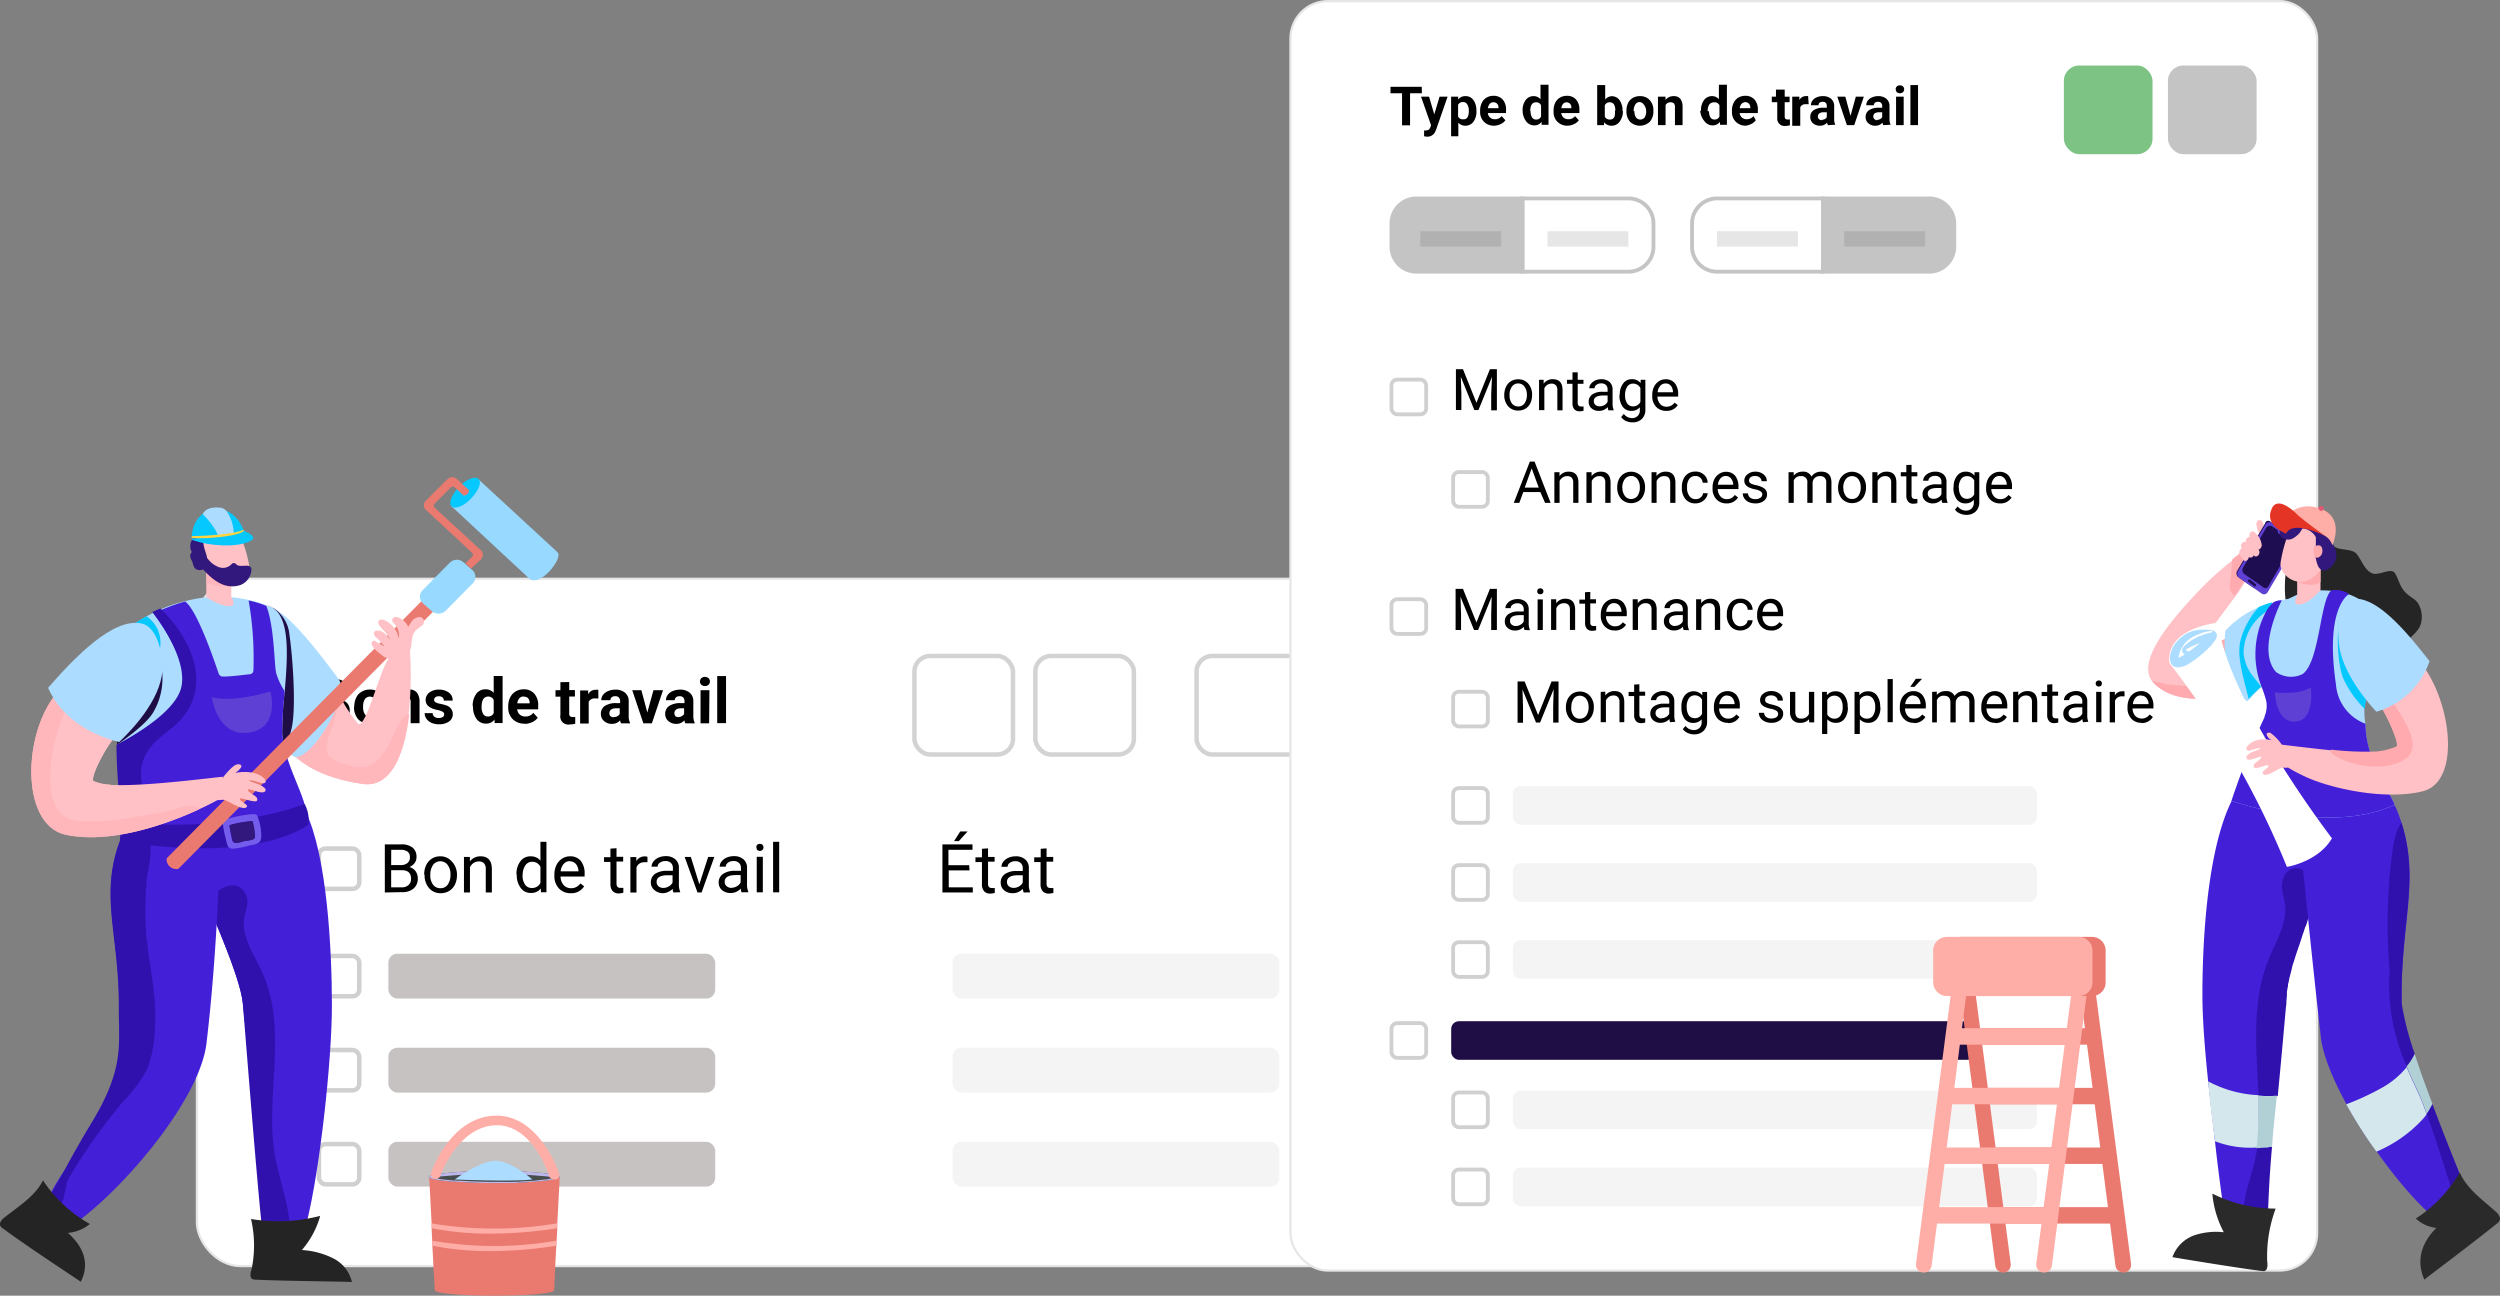 <svg id="Calque_1" data-name="Calque 1" xmlns="http://www.w3.org/2000/svg" viewBox="0 0 311.83 161.61"><rect x="0" y="0" width="311.83" height="161.61" fill="#808080" stroke="none"/><defs><style>.cls-1,.cls-38{fill:#fff;}.cls-1{stroke:#e6e6e6;stroke-width:0.28px;}.cls-10,.cls-2,.cls-3,.cls-7{fill:none;}.cls-2{stroke:#d3d3d3;}.cls-2,.cls-3{stroke-width:0.56px;}.cls-10,.cls-3{stroke:#d0d0d0;}.cls-4{fill:#c6c2c2;}.cls-5{fill:#f4f4f4;}.cls-6{fill:#c4c4c4;}.cls-7{stroke:#c4c4c4;}.cls-10,.cls-7{stroke-width:0.48px;}.cls-8{fill-opacity:0.1;}.cls-9{fill:#7cc384;}.cls-11{fill:#1f0d45;}.cls-12{fill:#ffc1c5;}.cls-13{fill:#441fd8;}.cls-14{fill:#ffb7bb;}.cls-15{fill:#3111ae;}.cls-16,.cls-23{fill:#acdcff;}.cls-17{fill:#5f40d4;}.cls-18{fill:#745ced;}.cls-19{fill:#32187c;}.cls-20,.cls-22{fill:#05c8ff;}.cls-21{fill:#242424;}.cls-22,.cls-23,.cls-24,.cls-38{fill-rule:evenodd;}.cls-24{fill:#ffd43e;}.cls-25{fill:#ea7a70;}.cls-26{fill:#97d9ff;}.cls-27{fill:#474c4d;}.cls-28{fill:#bdb8ec;}.cls-29{fill:#ffaea7;}.cls-30{fill:#ffaaaf;}.cls-31{fill:#252525;}.cls-32{fill:#1f0d52;}.cls-33{fill:#5f40d5;}.cls-34{fill:#1f1a1a;}.cls-35{fill:#e43425;}.cls-36{fill:#e55773;}.cls-37{fill:#2a2a2a;}.cls-39{fill:#d3e7ec;}.cls-40{fill:#b1d0d6;}.cls-41{fill:#dadaff;}</style></defs><rect class="cls-1" x="24.56" y="72.19" width="214.75" height="85.73" rx="5.45"/><path d="M39.44,119.22v-5.56h2a2.54,2.54,0,0,1,1.53.39,1.31,1.31,0,0,1,.52,1.13,1.22,1.22,0,0,1-.21.72,1.21,1.21,0,0,1-.58.46,1.11,1.11,0,0,1,.67.43,1.24,1.24,0,0,1,.25.79,1.48,1.48,0,0,1-.51,1.22,2.37,2.37,0,0,1-1.46.42Zm1.15-2.42v1.5h1a.93.93,0,0,0,.63-.19.68.68,0,0,0,.23-.54c0-.51-.27-.76-.8-.77Zm0-.81h.84q.87,0,.87-.69a.63.63,0,0,0-.22-.55,1.17,1.17,0,0,0-.69-.16h-.8Zm3.6,1.12a2.42,2.42,0,0,1,.24-1.09,1.63,1.63,0,0,1,.68-.74,1.93,1.93,0,0,1,1-.27,1.86,1.86,0,0,1,1.36.51,2.08,2.08,0,0,1,.6,1.39v.28a2.13,2.13,0,0,1-.53,1.53,1.85,1.85,0,0,1-1.42.57,1.87,1.87,0,0,1-1.43-.57,2.22,2.22,0,0,1-.53-1.56Zm1.1.08a1.63,1.63,0,0,0,.22.91.75.75,0,0,0,.64.3.72.72,0,0,0,.62-.3,1.7,1.7,0,0,0,.23-1,1.52,1.52,0,0,0-.23-.89.78.78,0,0,0-1.26,0A1.76,1.76,0,0,0,45.29,117.19Zm4.51-2.1,0,.48A1.45,1.45,0,0,1,51,115a1.2,1.2,0,0,1,1,.39,1.83,1.83,0,0,1,.33,1.15v2.67H51.22v-2.64a.71.71,0,0,0-.15-.51.66.66,0,0,0-.51-.16.76.76,0,0,0-.7.4v2.91h-1.1v-4.13Zm5.6,3a.34.34,0,0,0-.2-.32,2.15,2.15,0,0,0-.64-.21c-1-.21-1.47-.62-1.47-1.25a1.15,1.15,0,0,1,.45-.92,1.86,1.86,0,0,1,1.19-.37,2,2,0,0,1,1.26.37,1.16,1.16,0,0,1,.47,1h-1.1a.56.56,0,0,0-.15-.39.66.66,0,0,0-.48-.15.67.67,0,0,0-.43.12.41.41,0,0,0-.15.32.32.32,0,0,0,.17.3,1.8,1.8,0,0,0,.59.2,4.27,4.27,0,0,1,.69.18,1.14,1.14,0,0,1,.88,1.11A1.1,1.1,0,0,1,56,119a2.1,2.1,0,0,1-1.25.34,2.27,2.27,0,0,1-.93-.18,1.58,1.58,0,0,1-.63-.51,1.19,1.19,0,0,1-.22-.7h1a.58.58,0,0,0,.22.46.87.87,0,0,0,.54.15.81.81,0,0,0,.48-.12A.36.36,0,0,0,55.4,118.08Zm3.56-1a2.51,2.51,0,0,1,.44-1.54,1.4,1.4,0,0,1,1.18-.57,1.26,1.26,0,0,1,1,.45v-2.11h1.11v5.87h-1l0-.44a1.31,1.31,0,0,1-1.06.51,1.43,1.43,0,0,1-1.18-.57A2.58,2.58,0,0,1,59,117.12Zm1.11.08a1.65,1.65,0,0,0,.2.89.66.66,0,0,0,.59.31.73.73,0,0,0,.72-.43v-1.63a.73.73,0,0,0-.71-.43C60.33,115.91,60.07,116.34,60.07,117.2Zm5.37,2.09a2,2,0,0,1-1.48-.55,2,2,0,0,1-.57-1.49v-.11a2.51,2.51,0,0,1,.24-1.11,1.77,1.77,0,0,1,.68-.75,1.91,1.91,0,0,1,1-.27,1.68,1.68,0,0,1,1.33.54,2.13,2.13,0,0,1,.49,1.51v.45H64.51a1,1,0,0,0,.32.65,1,1,0,0,0,.69.24,1.18,1.18,0,0,0,1-.46l.55.61a1.61,1.61,0,0,1-.68.55A2.19,2.19,0,0,1,65.44,119.29Zm-.12-3.39a.71.71,0,0,0-.54.23,1.18,1.18,0,0,0-.26.63h1.54v-.09a.81.81,0,0,0-.2-.56A.7.7,0,0,0,65.32,115.9ZM71,114.07v1h.71v.81H71V118a.5.5,0,0,0,.09.33.46.46,0,0,0,.33.1,1.55,1.55,0,0,0,.33,0v.84a2.52,2.52,0,0,1-.67.09,1,1,0,0,1-1.18-1.17V115.9h-.61v-.81h.61v-1Zm3.64,2.05-.39,0a.81.81,0,0,0-.82.42v2.71H72.36v-4.13h1l0,.49a1,1,0,0,1,.93-.57,1.27,1.27,0,0,1,.34,0Zm2.82,3.1a1.16,1.16,0,0,1-.11-.37,1.34,1.34,0,0,1-1,.44,1.42,1.42,0,0,1-1-.35,1.11,1.11,0,0,1-.4-.88,1.17,1.17,0,0,1,.48-1,2.52,2.52,0,0,1,1.41-.36h.51v-.23a.67.67,0,0,0-.15-.46.57.57,0,0,0-.46-.17.66.66,0,0,0-.44.13.47.47,0,0,0-.16.37H75a1.12,1.12,0,0,1,.22-.67,1.46,1.46,0,0,1,.63-.47,2.21,2.21,0,0,1,.91-.18,1.78,1.78,0,0,1,1.21.39,1.32,1.32,0,0,1,.45,1.07v1.79a2,2,0,0,0,.16.89v.07Zm-.92-.77a.9.9,0,0,0,.46-.11.76.76,0,0,0,.3-.29v-.71h-.41c-.55,0-.85.19-.88.57V118a.45.45,0,0,0,.15.34A.54.54,0,0,0,76.58,118.45Zm4.2-.58.77-2.78H82.7l-1.39,4.13H80.25l-1.39-4.13H80Zm4.74,1.35a1.16,1.16,0,0,1-.11-.37,1.32,1.32,0,0,1-1,.44,1.45,1.45,0,0,1-1-.35,1.14,1.14,0,0,1-.4-.88,1.18,1.18,0,0,1,.49-1,2.5,2.5,0,0,1,1.41-.36h.51v-.23a.67.67,0,0,0-.15-.46.59.59,0,0,0-.46-.17.64.64,0,0,0-.44.13.44.44,0,0,0-.16.37h-1.1a1.12,1.12,0,0,1,.22-.67,1.42,1.42,0,0,1,.62-.47,2.24,2.24,0,0,1,.91-.18,1.78,1.78,0,0,1,1.21.39,1.32,1.32,0,0,1,.45,1.07v1.79a2,2,0,0,0,.17.89v.07Zm-.91-.77a.88.88,0,0,0,.45-.11.73.73,0,0,0,.31-.29v-.71H85c-.55,0-.84.19-.88.57V118a.48.48,0,0,0,.14.34A.57.57,0,0,0,84.61,118.45Zm3.88.77H87.38v-4.13h1.11ZM87.31,114a.55.55,0,0,1,.17-.41.71.71,0,0,1,.9,0,.58.58,0,0,1,0,.82.61.61,0,0,1-.45.16.64.64,0,0,1-.45-.16A.55.55,0,0,1,87.31,114Zm3.25,5.2h-1.1v-5.87h1.1Z" transform="translate(0 -29)"/><rect class="cls-2" x="114.06" y="81.82" width="12.29" height="12.29" rx="1.95"/><rect class="cls-3" x="39.78" y="119.24" width="5.03" height="5.03" rx="0.84"/><rect class="cls-4" x="48.44" y="118.96" width="40.77" height="5.59" rx="1.12"/><rect class="cls-5" x="118.81" y="118.96" width="40.77" height="5.59" rx="1.12"/><rect class="cls-5" x="180.25" y="118.96" width="51.94" height="5.59" rx="1.12"/><rect class="cls-3" x="39.78" y="130.97" width="5.03" height="5.03" rx="0.84"/><rect class="cls-4" x="48.44" y="130.69" width="40.77" height="5.59" rx="1.12"/><rect class="cls-5" x="118.81" y="130.69" width="40.77" height="5.59" rx="1.12"/><rect class="cls-5" x="180.25" y="130.69" width="51.94" height="5.59" rx="1.12"/><rect class="cls-3" x="39.78" y="142.7" width="5.03" height="5.03" rx="0.84"/><rect class="cls-4" x="48.44" y="142.42" width="40.77" height="5.59" rx="1.12"/><rect class="cls-5" x="118.81" y="142.42" width="40.77" height="5.59" rx="1.12"/><rect class="cls-5" x="180.25" y="142.42" width="51.94" height="5.59" rx="1.12"/><rect class="cls-3" x="39.78" y="105.84" width="5.03" height="5.03" rx="0.84"/><path d="M48,140.32v-6h2a2.23,2.23,0,0,1,1.46.4,1.45,1.45,0,0,1,.49,1.19,1.25,1.25,0,0,1-.23.74,1.64,1.64,0,0,1-.65.5,1.4,1.4,0,0,1,.76.51,1.48,1.48,0,0,1,.28.9,1.6,1.6,0,0,1-.52,1.27,2.15,2.15,0,0,1-1.47.45Zm.79-2.78v2.14h1.3a1.24,1.24,0,0,0,.86-.28,1,1,0,0,0,.32-.79c0-.72-.39-1.07-1.17-1.07Zm0-.64H50a1.24,1.24,0,0,0,.82-.25.87.87,0,0,0,.31-.7.86.86,0,0,0-.28-.72A1.45,1.45,0,0,0,50,135H48.8Zm4.12,1.17a2.72,2.72,0,0,1,.25-1.17,2,2,0,0,1,.72-.81,1.91,1.91,0,0,1,1-.28,1.84,1.84,0,0,1,1.46.63A2.36,2.36,0,0,1,57,138.1v.06a2.71,2.71,0,0,1-.25,1.16,1.9,1.9,0,0,1-.71.8,2,2,0,0,1-1.06.29,1.86,1.86,0,0,1-1.46-.63,2.42,2.42,0,0,1-.56-1.66Zm.76.09a1.94,1.94,0,0,0,.34,1.18,1.11,1.11,0,0,0,.92.45,1.09,1.09,0,0,0,.92-.45,2.13,2.13,0,0,0,.34-1.27,1.88,1.88,0,0,0-.35-1.18,1.11,1.11,0,0,0-.92-.46,1.08,1.08,0,0,0-.9.45A2.05,2.05,0,0,0,53.68,138.16Zm4.94-2.27,0,.56a1.61,1.61,0,0,1,1.33-.64q1.4,0,1.41,1.59v2.92h-.76v-2.93a1,1,0,0,0-.22-.71.87.87,0,0,0-.66-.23,1.09,1.09,0,0,0-.65.2,1.32,1.32,0,0,0-.44.52v3.15h-.75v-4.43Zm5.81,2.18a2.56,2.56,0,0,1,.49-1.64,1.53,1.53,0,0,1,1.26-.62,1.57,1.57,0,0,1,1.24.53V134h.75v6.29h-.69l0-.47a1.55,1.55,0,0,1-1.27.56,1.5,1.5,0,0,1-1.25-.63,2.59,2.59,0,0,1-.49-1.65Zm.76.09a2,2,0,0,0,.31,1.18,1,1,0,0,0,.86.42,1.12,1.12,0,0,0,1.06-.64v-2a1.12,1.12,0,0,0-1-.63,1,1,0,0,0-.87.43A2.18,2.18,0,0,0,65.19,138.16Zm6,2.25a1.93,1.93,0,0,1-1.46-.59,2.21,2.21,0,0,1-.57-1.59v-.14a2.58,2.58,0,0,1,.25-1.17,1.92,1.92,0,0,1,.7-.81,1.79,1.79,0,0,1,1-.3,1.66,1.66,0,0,1,1.34.57,2.46,2.46,0,0,1,.48,1.63v.32h-3a1.61,1.61,0,0,0,.38,1.06,1.23,1.23,0,0,0,.93.4,1.29,1.29,0,0,0,.68-.17,1.67,1.67,0,0,0,.49-.43l.46.36A1.85,1.85,0,0,1,71.19,140.41Zm-.09-4a1,1,0,0,0-.77.34,1.59,1.59,0,0,0-.39.93h2.22v0a1.41,1.41,0,0,0-.31-.9A1,1,0,0,0,71.1,136.43Zm5.81-1.61v1.07h.83v.59h-.83v2.75a.66.66,0,0,0,.11.4.47.47,0,0,0,.38.13,2,2,0,0,0,.36,0v.61a2,2,0,0,1-.58.09,1,1,0,0,1-.77-.31,1.33,1.33,0,0,1-.26-.87v-2.75h-.8v-.59h.8v-1.07Zm3.86,1.75a2.13,2.13,0,0,0-.37,0,1,1,0,0,0-1,.64v3.14h-.76v-4.43h.74v.51a1.19,1.19,0,0,1,1.05-.59.77.77,0,0,1,.34.06ZM84,140.32a1.44,1.44,0,0,1-.1-.46,1.74,1.74,0,0,1-1.26.55A1.61,1.61,0,0,1,81.6,140a1.2,1.2,0,0,1-.42-.94A1.28,1.28,0,0,1,81.7,138a2.56,2.56,0,0,1,1.49-.38h.74v-.35a.82.82,0,0,0-.24-.63.94.94,0,0,0-.7-.24,1.08,1.08,0,0,0-.68.21.58.58,0,0,0-.28.49h-.76a1.09,1.09,0,0,1,.23-.64,1.66,1.66,0,0,1,.64-.49,2.18,2.18,0,0,1,.89-.18,1.73,1.73,0,0,1,1.2.39,1.35,1.35,0,0,1,.45,1.05v2a2.36,2.36,0,0,0,.16,1v.06Zm-1.25-.57a1.26,1.26,0,0,0,.67-.19,1.09,1.09,0,0,0,.47-.48v-.91h-.6c-.93,0-1.39.28-1.39.82a.7.7,0,0,0,.24.56A.91.91,0,0,0,82.79,139.75Zm4.48-.45,1.1-3.41h.77l-1.59,4.43H87l-1.6-4.43h.77Zm5.27,1a1.69,1.69,0,0,1-.11-.46,1.7,1.7,0,0,1-1.26.55,1.64,1.64,0,0,1-1.08-.37,1.23,1.23,0,0,1-.41-.94A1.25,1.25,0,0,1,90.2,138a2.53,2.53,0,0,1,1.48-.38h.74v-.35a.82.82,0,0,0-.24-.63.93.93,0,0,0-.7-.24,1.1,1.1,0,0,0-.68.21.59.59,0,0,0-.27.49h-.76a1,1,0,0,1,.23-.64,1.59,1.59,0,0,1,.64-.49,2.18,2.18,0,0,1,.89-.18,1.73,1.73,0,0,1,1.2.39,1.35,1.35,0,0,1,.45,1.05v2a2.36,2.36,0,0,0,.16,1v.06Zm-1.26-.57a1.27,1.27,0,0,0,.68-.19,1.06,1.06,0,0,0,.46-.48v-.91h-.59c-.93,0-1.4.28-1.4.82a.7.7,0,0,0,.24.56A.93.93,0,0,0,91.28,139.75Zm3.91.57h-.76v-4.43h.76Zm-.82-5.6a.5.5,0,0,1,.11-.32.45.45,0,0,1,.34-.12.42.42,0,0,1,.33.12.45.45,0,0,1,.12.32.41.41,0,0,1-.12.3.39.39,0,0,1-.33.13.42.42,0,0,1-.34-.13A.44.44,0,0,1,94.37,134.72Zm2.86,5.6h-.76V134h.76Z" transform="translate(0 -29)"/><path d="M120.93,137.57h-2.59v2.11h3v.64h-3.79v-6h3.75V135h-3v1.92h2.59Zm-1.16-4.86h.92l-1.1,1.21H119Zm3.47,2.11v1.07h.82v.59h-.82v2.75a.6.6,0,0,0,.11.4.45.45,0,0,0,.37.13,2,2,0,0,0,.36,0v.61a2,2,0,0,1-.58.09.94.94,0,0,1-.76-.31,1.27,1.27,0,0,1-.26-.87v-2.75h-.81v-.59h.81v-1.07Zm4.45,5.5a1.38,1.38,0,0,1-.11-.46,1.7,1.7,0,0,1-1.26.55,1.61,1.61,0,0,1-1.08-.37,1.2,1.2,0,0,1-.42-.94,1.26,1.26,0,0,1,.53-1.08,2.53,2.53,0,0,1,1.48-.38h.74v-.35a.82.82,0,0,0-.24-.63.94.94,0,0,0-.7-.24,1.1,1.1,0,0,0-.68.21.59.59,0,0,0-.27.49h-.76a1,1,0,0,1,.23-.64,1.59,1.59,0,0,1,.64-.49,2.18,2.18,0,0,1,.89-.18,1.73,1.73,0,0,1,1.2.39,1.35,1.35,0,0,1,.45,1.05v2a2.56,2.56,0,0,0,.15,1v.06Zm-1.26-.57a1.3,1.3,0,0,0,.68-.19,1.12,1.12,0,0,0,.46-.48v-.91H127c-.93,0-1.4.28-1.4.82a.7.7,0,0,0,.24.56A.93.93,0,0,0,126.43,139.75Zm4.11-4.93v1.07h.83v.59h-.83v2.75a.66.66,0,0,0,.11.4.47.47,0,0,0,.38.13,2,2,0,0,0,.36,0v.61a2,2,0,0,1-.58.09,1,1,0,0,1-.77-.31,1.33,1.33,0,0,1-.25-.87v-2.75H129v-.59h.81v-1.07Z" transform="translate(0 -29)"/><path d="M180.94,140.32v-6h1.68a2.82,2.82,0,0,1,1.38.34,2.29,2.29,0,0,1,.92,1,3.14,3.14,0,0,1,.33,1.46v.38a3.14,3.14,0,0,1-.32,1.48,2.32,2.32,0,0,1-.93,1,2.88,2.88,0,0,1-1.41.34Zm.79-5.31v4.67h.82a1.83,1.83,0,0,0,1.42-.56,2.34,2.34,0,0,0,.51-1.61v-.35a2.37,2.37,0,0,0-.48-1.58,1.67,1.67,0,0,0-1.35-.57Zm6.44,5.4a2,2,0,0,1-1.47-.59,2.21,2.21,0,0,1-.57-1.59v-.14a2.72,2.72,0,0,1,.25-1.17,1.94,1.94,0,0,1,.71-.81,1.74,1.74,0,0,1,1-.3,1.67,1.67,0,0,1,1.35.57,2.46,2.46,0,0,1,.48,1.63v.32h-3a1.61,1.61,0,0,0,.38,1.06,1.25,1.25,0,0,0,.94.4,1.32,1.32,0,0,0,.68-.17,1.81,1.81,0,0,0,.49-.43l.46.36A1.87,1.87,0,0,1,188.17,140.41Zm-.1-4a1,1,0,0,0-.77.34,1.65,1.65,0,0,0-.38.93h2.22v0a1.47,1.47,0,0,0-.31-.9A1,1,0,0,0,188.07,136.43Zm5.29,2.72a.57.57,0,0,0-.24-.48,2.21,2.21,0,0,0-.8-.29,3.54,3.54,0,0,1-.92-.3,1.38,1.38,0,0,1-.5-.4,1.06,1.06,0,0,1-.16-.57,1.17,1.17,0,0,1,.46-.92,1.82,1.82,0,0,1,1.18-.38,1.84,1.84,0,0,1,1.22.39,1.22,1.22,0,0,1,.47,1h-.76a.7.7,0,0,0-.26-.54,1.15,1.15,0,0,0-1.31,0,.57.57,0,0,0-.24.48.45.45,0,0,0,.22.41,2.55,2.55,0,0,0,.78.26,4.09,4.09,0,0,1,.92.31,1.25,1.25,0,0,1,.52.42,1,1,0,0,1,.18.61,1.14,1.14,0,0,1-.48,1,2,2,0,0,1-1.23.36,2.37,2.37,0,0,1-.95-.19,1.59,1.59,0,0,1-.64-.53,1.29,1.29,0,0,1-.23-.73h.76a.79.79,0,0,0,.3.61,1.29,1.29,0,0,0,.76.22,1.31,1.31,0,0,0,.69-.17A.56.56,0,0,0,193.36,139.15Zm3.52.64a1.06,1.06,0,0,0,.71-.25.9.9,0,0,0,.34-.61h.71a1.35,1.35,0,0,1-.26.72,1.67,1.67,0,0,1-.65.55,1.94,1.94,0,0,1-2.29-.4,2.37,2.37,0,0,1-.53-1.65V138a2.81,2.81,0,0,1,.23-1.15,1.85,1.85,0,0,1,.68-.78,1.93,1.93,0,0,1,1.06-.28,1.74,1.74,0,0,1,1.23.45,1.53,1.53,0,0,1,.53,1.16h-.71a1.13,1.13,0,0,0-.33-.71,1.13,1.13,0,0,0-1.62.14,2,2,0,0,0-.32,1.2v.15a1.93,1.93,0,0,0,.32,1.18A1.08,1.08,0,0,0,196.88,139.79Zm4.76-3.22a2.25,2.25,0,0,0-.38,0,1,1,0,0,0-1,.64v3.14h-.76v-4.43h.74v.51a1.2,1.2,0,0,1,1.06-.59.77.77,0,0,1,.34.06Zm1.52,3.75h-.76v-4.43h.76Zm-.82-5.6a.5.5,0,0,1,.11-.32.45.45,0,0,1,.34-.12.42.42,0,0,1,.33.12.45.45,0,0,1,.12.32.41.41,0,0,1-.12.3.39.39,0,0,1-.33.13.42.42,0,0,1-.34-.13A.44.44,0,0,1,202.34,134.72Zm5.78,3.44a2.65,2.65,0,0,1-.46,1.63,1.5,1.5,0,0,1-1.25.62,1.63,1.63,0,0,1-1.27-.51V142h-.76v-6.14h.69l0,.49a1.57,1.57,0,0,1,1.28-.57,1.52,1.52,0,0,1,1.27.6,2.69,2.69,0,0,1,.46,1.68Zm-.75-.09a1.9,1.9,0,0,0-.33-1.18,1,1,0,0,0-.87-.44,1.12,1.12,0,0,0-1,.61v2.12a1.1,1.1,0,0,0,1,.61,1,1,0,0,0,.86-.43A2.12,2.12,0,0,0,207.37,138.07Zm2.75-3.25v1.07H211v.59h-.83v2.75a.6.6,0,0,0,.11.4.45.45,0,0,0,.37.13,2.24,2.24,0,0,0,.37,0v.61a2.06,2.06,0,0,1-.59.09.94.94,0,0,1-.76-.31,1.33,1.33,0,0,1-.26-.87v-2.75h-.81v-.59h.81v-1.07Zm2.54,5.5h-.76v-4.43h.76Zm-.82-5.6a.5.5,0,0,1,.11-.32.44.44,0,0,1,.34-.12.45.45,0,0,1,.33.12.45.45,0,0,1,.12.32.41.41,0,0,1-.12.3.42.42,0,0,1-.33.13A.41.41,0,0,1,212,135,.44.44,0,0,1,211.84,134.72Zm1.83,3.35a2.58,2.58,0,0,1,.26-1.17,1.86,1.86,0,0,1,1.75-1.09,1.86,1.86,0,0,1,1.47.63,2.4,2.4,0,0,1,.56,1.66v.06a2.57,2.57,0,0,1-.25,1.16,1.9,1.9,0,0,1-.71.8,2,2,0,0,1-1.06.29,1.86,1.86,0,0,1-1.46-.63,2.42,2.42,0,0,1-.56-1.66Zm.77.09a1.88,1.88,0,0,0,.34,1.18,1.16,1.16,0,0,0,1.83,0,2.06,2.06,0,0,0,.34-1.27,1.82,1.82,0,0,0-.35-1.18,1.1,1.1,0,0,0-.92-.46,1.08,1.08,0,0,0-.9.45A2.05,2.05,0,0,0,214.44,138.16Zm4.94-2.27,0,.56a1.61,1.61,0,0,1,1.33-.64c.93,0,1.41.53,1.42,1.59v2.92h-.76v-2.93a1.09,1.09,0,0,0-.22-.71.91.91,0,0,0-.67-.23,1.11,1.11,0,0,0-.65.2,1.3,1.3,0,0,0-.43.52v3.15h-.76v-4.43Z" transform="translate(0 -29)"/><rect class="cls-2" x="129.14" y="81.82" width="12.29" height="12.29" rx="1.95"/><rect class="cls-2" x="149.25" y="81.82" width="84.89" height="12.29" rx="1.95"/><rect class="cls-1" x="160.96" y="0.14" width="128.06" height="158.34" rx="4.67"/><path d="M177.35,40.63h-1.47v4h-1v-4h-1.44v-.8h3.9Zm1.55,2.64.66-2.21h1l-1.43,4.11-.08.18a1.07,1.07,0,0,1-1,.7,1.52,1.52,0,0,1-.42-.06v-.72h.15a.83.83,0,0,0,.4-.08.58.58,0,0,0,.21-.27l.11-.3-1.25-3.56h1Zm5.26-.4a2.13,2.13,0,0,1-.38,1.32,1.21,1.21,0,0,1-1,.49,1.14,1.14,0,0,1-.88-.38V46H181V41.06h.88l0,.35a1.11,1.11,0,0,1,.9-.42,1.18,1.18,0,0,1,1,.49,2.13,2.13,0,0,1,.37,1.34Zm-.95-.07A1.39,1.39,0,0,0,183,42a.58.58,0,0,0-.51-.27.64.64,0,0,0-.62.35v1.45a.64.64,0,0,0,.63.35C183,43.91,183.21,43.54,183.21,42.8Zm3.17,1.88a1.74,1.74,0,0,1-1.27-.48,1.7,1.7,0,0,1-.49-1.28v-.09a2.12,2.12,0,0,1,.21-1,1.47,1.47,0,0,1,.58-.65,1.69,1.69,0,0,1,.87-.23,1.51,1.51,0,0,1,1.15.46,1.87,1.87,0,0,1,.42,1.31v.38h-2.27a.89.89,0,0,0,.28.56.84.84,0,0,0,.59.21,1,1,0,0,0,.85-.39l.47.52a1.42,1.42,0,0,1-.58.47A1.92,1.92,0,0,1,186.38,44.68Zm-.11-2.92a.57.57,0,0,0-.45.19,1,1,0,0,0-.23.55h1.32v-.08a.65.65,0,0,0-.17-.48A.6.6,0,0,0,186.27,41.76Zm3.65,1.05a2.11,2.11,0,0,1,.37-1.32,1.22,1.22,0,0,1,1-.5,1.11,1.11,0,0,1,.86.39V39.57h1v5h-.86l0-.37a1.14,1.14,0,0,1-.92.44,1.24,1.24,0,0,1-1-.49A2.24,2.24,0,0,1,189.92,42.81Zm1,.07a1.34,1.34,0,0,0,.17.76.57.57,0,0,0,.51.27.63.63,0,0,0,.62-.37v-1.4a.64.64,0,0,0-.62-.38C191.1,41.76,190.87,42.14,190.87,42.88Zm4.62,1.8a1.74,1.74,0,0,1-1.27-.48,1.7,1.7,0,0,1-.49-1.28v-.09a2.26,2.26,0,0,1,.2-1,1.55,1.55,0,0,1,.59-.65,1.66,1.66,0,0,1,.87-.23,1.48,1.48,0,0,1,1.14.46,1.87,1.87,0,0,1,.42,1.31v.38h-2.26a.84.84,0,0,0,.28.56.83.83,0,0,0,.58.21,1,1,0,0,0,.86-.39l.47.52a1.42,1.42,0,0,1-.58.47A1.92,1.92,0,0,1,195.49,44.68Zm-.11-2.92a.6.6,0,0,0-.46.19,1,1,0,0,0-.22.55H196v-.08a.65.65,0,0,0-.17-.48A.6.6,0,0,0,195.38,41.76Zm7,1.11A2.17,2.17,0,0,1,202,44.2a1.2,1.2,0,0,1-1,.48,1.12,1.12,0,0,1-.92-.44l0,.37h-.86v-5h1v1.81A1.08,1.08,0,0,1,201,41a1.19,1.19,0,0,1,1,.48,2.15,2.15,0,0,1,.38,1.35Zm-.95-.07a1.47,1.47,0,0,0-.17-.79.61.61,0,0,0-.51-.25.64.64,0,0,0-.63.38v1.4a.64.64,0,0,0,.63.37.59.59,0,0,0,.61-.45A2.52,2.52,0,0,0,201.43,42.8Zm1.39,0a2.06,2.06,0,0,1,.2-.94,1.5,1.5,0,0,1,.58-.64,1.76,1.76,0,0,1,.89-.23,1.62,1.62,0,0,1,1.18.44,1.82,1.82,0,0,1,.51,1.2v.24a1.89,1.89,0,0,1-.45,1.32,1.79,1.79,0,0,1-2.46,0,1.92,1.92,0,0,1-.45-1.34Zm1,.07a1.32,1.32,0,0,0,.19.78.69.69,0,0,0,1.08,0,1.46,1.46,0,0,0,.19-.85A1.33,1.33,0,0,0,205,42a.63.63,0,0,0-.55-.27A.6.6,0,0,0,204,42,1.45,1.45,0,0,0,203.77,42.87Zm3.87-1.81,0,.41a1.25,1.25,0,0,1,1-.48,1.06,1.06,0,0,1,.85.33,1.65,1.65,0,0,1,.28,1v2.29h-.95V42.34a.66.66,0,0,0-.13-.44.61.61,0,0,0-.44-.14.65.65,0,0,0-.6.35v2.5h-.95V41.06Zm4.43,1.75a2.11,2.11,0,0,1,.37-1.32,1.22,1.22,0,0,1,1-.5,1.09,1.09,0,0,1,.86.39V39.57h1v5h-.86l0-.37a1.13,1.13,0,0,1-.91.44,1.23,1.23,0,0,1-1-.49A2.24,2.24,0,0,1,212.07,42.81Zm1,.07a1.43,1.43,0,0,0,.17.76.58.58,0,0,0,.51.27.63.63,0,0,0,.62-.37v-1.4a.63.63,0,0,0-.61-.38C213.25,41.76,213,42.14,213,42.88Zm4.63,1.8a1.75,1.75,0,0,1-1.28-.48,1.7,1.7,0,0,1-.49-1.28v-.09a2.12,2.12,0,0,1,.21-1,1.53,1.53,0,0,1,.58-.65,1.69,1.69,0,0,1,.87-.23,1.5,1.5,0,0,1,1.15.46,1.87,1.87,0,0,1,.42,1.31v.38h-2.27a.89.89,0,0,0,.28.56.84.84,0,0,0,.59.21,1.05,1.05,0,0,0,.86-.39L219,44a1.36,1.36,0,0,1-.58.47A1.91,1.91,0,0,1,217.65,44.68Zm-.11-2.92a.59.59,0,0,0-.46.19,1,1,0,0,0-.23.55h1.32v-.08a.65.65,0,0,0-.17-.48A.59.59,0,0,0,217.54,41.76Zm4.92-1.58v.88h.61v.69h-.61v1.78a.43.43,0,0,0,.08.28.36.36,0,0,0,.29.09,1.27,1.27,0,0,0,.28,0v.72a1.9,1.9,0,0,1-.58.09.91.91,0,0,1-1-1V41.75H221v-.69h.52v-.88ZM225.6,42l-.35,0a.69.69,0,0,0-.7.37v2.32h-1V41.06h.89l0,.42a.9.9,0,0,1,.79-.49.94.94,0,0,1,.3,0ZM228,44.61a.86.86,0,0,1-.1-.32,1.14,1.14,0,0,1-.89.39,1.28,1.28,0,0,1-.87-.3,1,1,0,0,1-.34-.77,1,1,0,0,1,.41-.86,2.09,2.09,0,0,1,1.22-.31h.43v-.2a.62.62,0,0,0-.12-.4.5.5,0,0,0-.4-.14.56.56,0,0,0-.38.11.39.39,0,0,0-.13.32h-.95a1,1,0,0,1,.19-.58,1.24,1.24,0,0,1,.53-.41,2,2,0,0,1,.79-.15,1.54,1.54,0,0,1,1,.33,1.15,1.15,0,0,1,.39.93v1.54a1.6,1.6,0,0,0,.14.77v0Zm-.79-.66a.86.86,0,0,0,.39-.09.57.57,0,0,0,.26-.25V43h-.35c-.48,0-.73.16-.76.49v.06a.4.4,0,0,0,.12.29A.51.51,0,0,0,227.23,44Zm3.61-.5.66-2.39h1l-1.2,3.55h-.91l-1.2-3.55h1Zm4.08,1.16a1.12,1.12,0,0,1-.09-.32,1.14,1.14,0,0,1-.9.39,1.23,1.23,0,0,1-.86-.3,1,1,0,0,1-.35-.77,1,1,0,0,1,.42-.86,2.06,2.06,0,0,1,1.21-.31h.44v-.2a.57.57,0,0,0-.13-.4.48.48,0,0,0-.4-.14.53.53,0,0,0-.37.11.4.4,0,0,0-.14.32h-.95a1,1,0,0,1,.19-.58,1.34,1.34,0,0,1,.54-.41,1.94,1.94,0,0,1,.78-.15,1.53,1.53,0,0,1,1,.33,1.15,1.15,0,0,1,.39.93v1.54a1.73,1.73,0,0,0,.14.77v0Zm-.78-.66a.86.86,0,0,0,.39-.09.63.63,0,0,0,.26-.25V43h-.36c-.47,0-.72.16-.75.49v.06a.37.37,0,0,0,.13.29A.5.5,0,0,0,234.14,44Zm3.33.66h-.95V41.06h.95Zm-1-4.47a.45.45,0,0,1,.14-.35.49.49,0,0,1,.39-.14.52.52,0,0,1,.39.14.48.48,0,0,1,.14.35.45.45,0,0,1-.15.35.52.52,0,0,1-.38.14.56.56,0,0,1-.39-.14A.45.45,0,0,1,236.47,40.14Zm2.79,4.47h-.95v-5h.95Z" transform="translate(0 -29)"/><path class="cls-6" d="M173.32,56.88a3.36,3.36,0,0,1,3.36-3.37h13.46v9.62H176.68a3.36,3.36,0,0,1-3.36-3.37Z" transform="translate(0 -29)"/><path class="cls-7" d="M206.24,59.76a3.12,3.12,0,0,1-3.12,3.13H189.9V53.75h13.22a3.12,3.12,0,0,1,3.12,3.13Z" transform="translate(0 -29)"/><rect class="cls-8" x="177.16" y="28.84" width="10.09" height="1.92"/><rect class="cls-8" x="193.02" y="28.84" width="10.09" height="1.92"/><path class="cls-6" d="M244,59.76a3.37,3.37,0,0,1-3.37,3.37H227.15V53.51h13.46A3.37,3.37,0,0,1,244,56.88Z" transform="translate(0 -29)"/><path class="cls-7" d="M211.05,56.88a3.13,3.13,0,0,1,3.13-3.13h13.21v9.14H214.18a3.13,3.13,0,0,1-3.13-3.13Z" transform="translate(0 -29)"/><rect class="cls-8" x="214.17" y="28.84" width="10.09" height="1.92"/><rect class="cls-8" x="230.04" y="28.84" width="10.09" height="1.92"/><rect class="cls-9" x="257.43" y="8.17" width="11.06" height="11.06" rx="1.92"/><path d="M182.48,75.05l1.68,4.19,1.68-4.19h.87v5.13H186v-2L186.1,76l-1.69,4.15h-.51L182.21,76l.07,2.14v2h-.68V75.05Zm5.15,3.19a2.37,2.37,0,0,1,.22-1,1.65,1.65,0,0,1,.61-.69,1.73,1.73,0,0,1,.9-.24,1.61,1.61,0,0,1,1.26.54,2.06,2.06,0,0,1,.48,1.43v0a2.33,2.33,0,0,1-.21,1,1.63,1.63,0,0,1-.61.69,1.72,1.72,0,0,1-.91.24,1.61,1.61,0,0,1-1.26-.54,2.05,2.05,0,0,1-.48-1.42Zm.66.08a1.69,1.69,0,0,0,.29,1,1,1,0,0,0,.79.38.94.94,0,0,0,.79-.39,1.74,1.74,0,0,0,.29-1.09,1.63,1.63,0,0,0-.3-1,.93.93,0,0,0-.79-.39.91.91,0,0,0-.77.39A1.74,1.74,0,0,0,188.29,78.32Zm4.25-1.95,0,.48a1.38,1.38,0,0,1,1.14-.55c.81,0,1.22.45,1.22,1.36v2.52h-.65V77.66a.83.83,0,0,0-.19-.61.74.74,0,0,0-.57-.2A1,1,0,0,0,193,77a1.06,1.06,0,0,0-.37.44v2.72h-.66V76.37Zm4.25-.93v.93h.72v.5h-.72v2.37a.48.48,0,0,0,.1.34.38.38,0,0,0,.32.12,1.5,1.5,0,0,0,.31,0v.53a1.77,1.77,0,0,1-.5.07.84.84,0,0,1-.66-.26,1.14,1.14,0,0,1-.22-.75V76.87h-.69v-.5h.69v-.93Zm3.83,4.74a2,2,0,0,1-.09-.4,1.42,1.42,0,0,1-1.08.47,1.36,1.36,0,0,1-.93-.31,1.06,1.06,0,0,1-.36-.82,1.08,1.08,0,0,1,.45-.92,2.14,2.14,0,0,1,1.28-.33h.63v-.3a.73.73,0,0,0-.2-.54.82.82,0,0,0-.61-.21.93.93,0,0,0-.58.18.52.52,0,0,0-.24.43h-.65a.83.83,0,0,1,.2-.55,1.41,1.41,0,0,1,.55-.43,1.91,1.91,0,0,1,.76-.15,1.53,1.53,0,0,1,1,.33,1.22,1.22,0,0,1,.39.9v1.76a2.18,2.18,0,0,0,.13.84v.05Zm-1.08-.5a1.17,1.17,0,0,0,.58-.15,1,1,0,0,0,.4-.42v-.78H200c-.8,0-1.2.24-1.2.7a.57.57,0,0,0,.21.48A.74.74,0,0,0,199.54,79.68Zm2.5-1.44a2.19,2.19,0,0,1,.42-1.41,1.28,1.28,0,0,1,1.09-.53,1.31,1.31,0,0,1,1.09.49l0-.42h.59v3.72a1.55,1.55,0,0,1-.44,1.17,1.61,1.61,0,0,1-1.17.42,1.9,1.9,0,0,1-.81-.17,1.4,1.4,0,0,1-.6-.49l.33-.39a1.28,1.28,0,0,0,1,.52.93.93,0,0,0,1-1V79.8a1.35,1.35,0,0,1-1.07.45,1.28,1.28,0,0,1-1.08-.54A2.34,2.34,0,0,1,202,78.24Zm.66.08a1.73,1.73,0,0,0,.26,1,.86.86,0,0,0,.74.37,1,1,0,0,0,.91-.56V77.4a1,1,0,0,0-.9-.55.85.85,0,0,0-.74.37A1.86,1.86,0,0,0,202.7,78.32Zm5.14,1.93a1.69,1.69,0,0,1-1.27-.51,1.9,1.9,0,0,1-.48-1.36v-.12a2.31,2.31,0,0,1,.21-1,1.74,1.74,0,0,1,.61-.7,1.5,1.5,0,0,1,.84-.25,1.43,1.43,0,0,1,1.16.49,2.13,2.13,0,0,1,.41,1.4v.27h-2.58a1.35,1.35,0,0,0,.33.91,1,1,0,0,0,.8.35,1.2,1.2,0,0,0,.59-.14,1.47,1.47,0,0,0,.42-.37l.39.31A1.6,1.6,0,0,1,207.84,80.25Zm-.09-3.42a.88.88,0,0,0-.66.29,1.37,1.37,0,0,0-.33.81h1.91v-.05a1.22,1.22,0,0,0-.27-.77A.79.79,0,0,0,207.75,76.83Z" transform="translate(0 -29)"/><path d="M192.13,90.38H190l-.49,1.34h-.69l2-5.14h.59l2,5.14h-.69Zm-1.95-.56h1.75l-.88-2.4Zm4.34-1.92,0,.48a1.4,1.4,0,0,1,1.14-.55c.81,0,1.22.46,1.22,1.37v2.52h-.65V89.19a.91.91,0,0,0-.19-.61.77.77,0,0,0-.58-.19.88.88,0,0,0-.55.17,1.16,1.16,0,0,0-.38.44v2.72h-.65V87.9Zm4,0,0,.48a1.44,1.44,0,0,1,1.15-.55c.8,0,1.21.46,1.22,1.37v2.52h-.66V89.19a.86.86,0,0,0-.19-.61.74.74,0,0,0-.57-.19.91.91,0,0,0-.56.17,1.14,1.14,0,0,0-.37.44v2.72h-.66V87.9Zm3.2,1.88a2.34,2.34,0,0,1,.21-1,1.67,1.67,0,0,1,.62-.69,1.74,1.74,0,0,1,2.16.29,2.09,2.09,0,0,1,.48,1.44v0a2.16,2.16,0,0,1-.22,1,1.52,1.52,0,0,1-.61.69,1.74,1.74,0,0,1-2.16-.29,2.08,2.08,0,0,1-.48-1.43Zm.65.07a1.59,1.59,0,0,0,.3,1,.93.93,0,0,0,.78.39,1,1,0,0,0,.8-.39,1.83,1.83,0,0,0,.29-1.09,1.63,1.63,0,0,0-.3-1,.94.94,0,0,0-.79-.39,1,1,0,0,0-.78.38A1.78,1.78,0,0,0,202.35,89.85Zm4.25-1.95,0,.48a1.4,1.4,0,0,1,1.14-.55c.8,0,1.21.46,1.22,1.37v2.52h-.65V89.19a1,1,0,0,0-.19-.61.78.78,0,0,0-.58-.19.91.91,0,0,0-.56.17,1.14,1.14,0,0,0-.37.44v2.72H206V87.9Zm4.9,3.36a.9.9,0,0,0,.61-.22.71.71,0,0,0,.29-.52H213a1.18,1.18,0,0,1-.23.62,1.48,1.48,0,0,1-.55.47,1.59,1.59,0,0,1-.74.18,1.57,1.57,0,0,1-1.24-.52,2.11,2.11,0,0,1-.46-1.42v-.11a2.25,2.25,0,0,1,.21-1,1.55,1.55,0,0,1,.58-.68,1.69,1.69,0,0,1,.91-.24,1.49,1.49,0,0,1,1.06.39,1.35,1.35,0,0,1,.46,1h-.62a.89.89,0,0,0-.28-.6.88.88,0,0,0-.62-.24.91.91,0,0,0-.77.36,1.62,1.62,0,0,0-.28,1v.12a1.61,1.61,0,0,0,.28,1A.9.9,0,0,0,211.5,91.26Zm3.83.53a1.68,1.68,0,0,1-1.26-.51,1.9,1.9,0,0,1-.48-1.36V89.8a2.38,2.38,0,0,1,.21-1,1.71,1.71,0,0,1,.61-.69,1.51,1.51,0,0,1,.84-.26,1.46,1.46,0,0,1,1.16.49,2.17,2.17,0,0,1,.41,1.41V90h-2.58a1.37,1.37,0,0,0,.33.91,1,1,0,0,0,.8.35,1.22,1.22,0,0,0,.59-.14,1.63,1.63,0,0,0,.41-.38l.4.31A1.61,1.61,0,0,1,215.33,91.79Zm-.08-3.42a.84.84,0,0,0-.66.29,1.37,1.37,0,0,0-.33.8h1.91v0a1.25,1.25,0,0,0-.27-.77A.82.82,0,0,0,215.25,88.37Zm4.55,2.34a.47.47,0,0,0-.2-.41,1.8,1.8,0,0,0-.69-.26,3.2,3.2,0,0,1-.79-.25,1.19,1.19,0,0,1-.43-.35.88.88,0,0,1-.14-.49,1,1,0,0,1,.4-.79,1.52,1.52,0,0,1,1-.33,1.56,1.56,0,0,1,1,.34,1.06,1.06,0,0,1,.41.85h-.66a.58.58,0,0,0-.23-.46.84.84,0,0,0-.57-.19,1,1,0,0,0-.56.15.51.51,0,0,0-.2.41.41.41,0,0,0,.19.36,2.23,2.23,0,0,0,.67.22,3.54,3.54,0,0,1,.8.27,1.08,1.08,0,0,1,.44.36.89.89,0,0,1,.15.52,1,1,0,0,1-.41.82,1.67,1.67,0,0,1-1.06.31,2.09,2.09,0,0,1-.81-.16,1.37,1.37,0,0,1-.55-.45,1.15,1.15,0,0,1-.2-.64h.65a.73.73,0,0,0,.26.53,1.09,1.09,0,0,0,.65.19,1,1,0,0,0,.59-.15A.45.45,0,0,0,219.8,90.71Zm3.91-2.81,0,.43a1.4,1.4,0,0,1,1.13-.5,1.1,1.1,0,0,1,1.09.62,1.33,1.33,0,0,1,.49-.45,1.5,1.5,0,0,1,.72-.17c.84,0,1.27.45,1.28,1.33v2.56h-.65V89.2a.84.84,0,0,0-.19-.61.8.8,0,0,0-.63-.2.88.88,0,0,0-.6.21.92.92,0,0,0-.28.59v2.53h-.66v-2.5a.72.72,0,0,0-.81-.83.88.88,0,0,0-.88.54v2.79h-.65V87.9Zm5.54,1.88a2.34,2.34,0,0,1,.22-1,1.71,1.71,0,0,1,2.77-.4,2,2,0,0,1,.49,1.44v0a2.3,2.3,0,0,1-.22,1,1.52,1.52,0,0,1-.61.69,1.76,1.76,0,0,1-2.17-.29,2.08,2.08,0,0,1-.48-1.43Zm.66.07a1.65,1.65,0,0,0,.29,1,.94.94,0,0,0,.79.39.93.93,0,0,0,.79-.39,1.76,1.76,0,0,0,.29-1.09,1.63,1.63,0,0,0-.3-1,1,1,0,0,0-1.56,0A1.78,1.78,0,0,0,229.91,89.85Zm4.25-1.95,0,.48a1.4,1.4,0,0,1,1.14-.55c.81,0,1.22.46,1.22,1.37v2.52h-.65V89.19a.86.86,0,0,0-.19-.61.74.74,0,0,0-.57-.19.91.91,0,0,0-.56.17,1.14,1.14,0,0,0-.37.44v2.72h-.66V87.9Zm4.25-.92v.92h.72v.51h-.72v2.36a.56.56,0,0,0,.1.35.41.41,0,0,0,.32.11,1.38,1.38,0,0,0,.31,0v.53a2.23,2.23,0,0,1-.5.07.81.81,0,0,1-.66-.27,1.16,1.16,0,0,1-.22-.75V88.41h-.69V87.9h.69V87Zm3.84,4.74a1.51,1.51,0,0,1-.1-.4,1.45,1.45,0,0,1-1.08.47,1.36,1.36,0,0,1-.93-.32,1,1,0,0,1-.36-.81,1.07,1.07,0,0,1,.45-.92,2.16,2.16,0,0,1,1.28-.33h.63v-.3a.77.77,0,0,0-.2-.55.85.85,0,0,0-.6-.2,1,1,0,0,0-.59.17.52.52,0,0,0-.24.43h-.65a.93.93,0,0,1,.2-.55,1.37,1.37,0,0,1,.55-.42,1.77,1.77,0,0,1,.77-.16,1.52,1.52,0,0,1,1,.33,1.19,1.19,0,0,1,.39.91v1.76a2.12,2.12,0,0,0,.13.83v.06Zm-1.09-.5a1.08,1.08,0,0,0,.58-.16.88.88,0,0,0,.4-.41v-.78h-.51c-.8,0-1.2.23-1.2.7a.6.6,0,0,0,.21.48A.79.79,0,0,0,241.16,91.22Zm2.5-1.44a2.2,2.2,0,0,1,.42-1.42,1.31,1.31,0,0,1,1.09-.53,1.32,1.32,0,0,1,1.09.5l0-.43h.6v3.73a1.54,1.54,0,0,1-.44,1.16,1.62,1.62,0,0,1-1.18.43,1.91,1.91,0,0,1-.81-.18,1.31,1.31,0,0,1-.6-.48l.34-.39a1.29,1.29,0,0,0,1,.52,1,1,0,0,0,.74-.27,1,1,0,0,0,.27-.75v-.33a1.35,1.35,0,0,1-1.07.45,1.28,1.28,0,0,1-1.08-.54A2.34,2.34,0,0,1,243.66,89.78Zm.66.07a1.79,1.79,0,0,0,.26,1,.89.89,0,0,0,.74.37,1,1,0,0,0,.91-.57V88.93a1,1,0,0,0-.9-.54.85.85,0,0,0-.74.37A1.82,1.82,0,0,0,244.32,89.85Zm5.14,1.94a1.69,1.69,0,0,1-1.27-.51,1.9,1.9,0,0,1-.48-1.36V89.8a2.38,2.38,0,0,1,.21-1,1.71,1.71,0,0,1,.61-.69,1.52,1.52,0,0,1,.85-.26,1.44,1.44,0,0,1,1.15.49,2.12,2.12,0,0,1,.41,1.41V90h-2.58a1.37,1.37,0,0,0,.33.91,1,1,0,0,0,.8.35,1.2,1.2,0,0,0,.59-.14,1.51,1.51,0,0,0,.42-.38l.39.31A1.59,1.59,0,0,1,249.46,91.79Zm-.08-3.42a.85.85,0,0,0-.67.29,1.37,1.37,0,0,0-.33.8h1.91v0a1.25,1.25,0,0,0-.27-.77A.81.81,0,0,0,249.38,88.37Z" transform="translate(0 -29)"/><rect class="cls-10" x="173.56" y="47.35" width="4.33" height="4.33" rx="0.72"/><rect class="cls-10" x="181.25" y="58.88" width="4.33" height="4.33" rx="0.72"/><path d="M182.48,102.45l1.68,4.19,1.68-4.19h.87v5.13H186v-2l.06-2.16-1.69,4.16h-.51l-1.69-4.15.07,2.15v2h-.68v-5.13Zm7.68,5.13a1.25,1.25,0,0,1-.09-.4,1.48,1.48,0,0,1-1.09.47,1.36,1.36,0,0,1-.92-.32,1,1,0,0,1-.36-.81,1.07,1.07,0,0,1,.45-.92,2.13,2.13,0,0,1,1.27-.33h.64V105a.74.74,0,0,0-.21-.55.82.82,0,0,0-.6-.2.91.91,0,0,0-.58.18.51.51,0,0,0-.24.42h-.66a.88.88,0,0,1,.21-.55,1.27,1.27,0,0,1,.54-.42,2,2,0,0,1,.77-.16,1.5,1.5,0,0,1,1,.34,1.18,1.18,0,0,1,.39.9v1.76a2.07,2.07,0,0,0,.14.83v.06Zm-1.08-.5a1.1,1.1,0,0,0,.58-.16.93.93,0,0,0,.4-.41v-.78h-.51c-.8,0-1.2.23-1.2.7a.61.61,0,0,0,.2.48A.77.77,0,0,0,189.08,107.08Zm3.36.5h-.65v-3.82h.65Zm-.7-4.83a.39.39,0,0,1,.09-.26.44.44,0,0,1,.58,0,.35.35,0,0,1,.1.26.36.36,0,0,1-.1.27.47.47,0,0,1-.58,0A.4.4,0,0,1,191.74,102.75Zm2.37,1,0,.49a1.38,1.38,0,0,1,1.14-.56c.81,0,1.21.46,1.22,1.37v2.52h-.65v-2.52a.92.92,0,0,0-.19-.62.78.78,0,0,0-.58-.19.93.93,0,0,0-.56.17,1.14,1.14,0,0,0-.37.44v2.72h-.65v-3.82Zm4.25-.92v.92h.71v.51h-.71v2.37a.55.55,0,0,0,.09.34.4.4,0,0,0,.33.11,1.45,1.45,0,0,0,.31,0v.53a1.77,1.77,0,0,1-.5.07.84.84,0,0,1-.66-.26,1.14,1.14,0,0,1-.22-.75v-2.37H197v-.51h.7v-.92Zm3.06,4.81a1.65,1.65,0,0,1-1.26-.51,1.86,1.86,0,0,1-.49-1.36v-.12a2.31,2.31,0,0,1,.21-1,1.67,1.67,0,0,1,.61-.7,1.52,1.52,0,0,1,.85-.26,1.44,1.44,0,0,1,1.15.49,2.12,2.12,0,0,1,.42,1.41v.27h-2.59a1.35,1.35,0,0,0,.33.91,1,1,0,0,0,.8.35A1.2,1.2,0,0,0,202,107a1.51,1.51,0,0,0,.42-.38l.4.31A1.61,1.61,0,0,1,201.42,107.65Zm-.08-3.42a.88.88,0,0,0-.67.29,1.43,1.43,0,0,0-.33.8h1.91v0a1.21,1.21,0,0,0-.26-.77A.83.83,0,0,0,201.34,104.23Zm2.94-.47,0,.49a1.39,1.39,0,0,1,1.15-.56c.8,0,1.21.46,1.21,1.37v2.52H206v-2.52a.87.87,0,0,0-.19-.62.74.74,0,0,0-.57-.19.91.91,0,0,0-.56.17,1.14,1.14,0,0,0-.37.44v2.72h-.66v-3.82Zm5.72,3.82a1.6,1.6,0,0,1-.09-.4,1.45,1.45,0,0,1-1.08.47,1.36,1.36,0,0,1-.93-.32,1,1,0,0,1-.36-.81,1.07,1.07,0,0,1,.45-.92,2.14,2.14,0,0,1,1.28-.33h.63V105a.77.77,0,0,0-.2-.55.86.86,0,0,0-.61-.2.93.93,0,0,0-.58.18.51.51,0,0,0-.24.42h-.65a.87.87,0,0,1,.2-.55,1.31,1.31,0,0,1,.55-.42,1.88,1.88,0,0,1,.76-.16,1.49,1.49,0,0,1,1,.34,1.18,1.18,0,0,1,.39.9v1.76a2.07,2.07,0,0,0,.14.83v.06Zm-1.08-.5a1.1,1.1,0,0,0,.58-.16.88.88,0,0,0,.4-.41v-.78h-.51c-.8,0-1.2.23-1.2.7a.59.59,0,0,0,.21.48A.74.74,0,0,0,208.92,107.08Zm3.27-3.32,0,.49a1.42,1.42,0,0,1,1.15-.56c.8,0,1.21.46,1.22,1.37v2.52h-.66v-2.52a.87.87,0,0,0-.19-.62.74.74,0,0,0-.57-.19.91.91,0,0,0-.56.17,1.14,1.14,0,0,0-.37.44v2.72h-.65v-3.82Zm4.9,3.36a.94.94,0,0,0,.61-.21.79.79,0,0,0,.29-.53h.62a1.24,1.24,0,0,1-.23.62,1.36,1.36,0,0,1-.56.47,1.55,1.55,0,0,1-.73.18,1.57,1.57,0,0,1-1.24-.52,2.06,2.06,0,0,1-.46-1.42v-.11a2.25,2.25,0,0,1,.21-1,1.55,1.55,0,0,1,.58-.68,1.69,1.69,0,0,1,.91-.24,1.51,1.51,0,0,1,1.06.39,1.35,1.35,0,0,1,.46,1H218a.9.9,0,0,0-.28-.61.88.88,0,0,0-.62-.24.94.94,0,0,0-.78.36,1.69,1.69,0,0,0-.27,1v.13a1.64,1.64,0,0,0,.27,1A.92.92,0,0,0,217.09,107.12Zm3.83.53a1.67,1.67,0,0,1-1.26-.51,1.9,1.9,0,0,1-.49-1.36v-.12a2.18,2.18,0,0,1,.22-1,1.65,1.65,0,0,1,.6-.7,1.57,1.57,0,0,1,.85-.26,1.46,1.46,0,0,1,1.16.49,2.17,2.17,0,0,1,.41,1.41v.27h-2.58a1.39,1.39,0,0,0,.32.91,1.07,1.07,0,0,0,.81.35,1.16,1.16,0,0,0,.58-.14,1.51,1.51,0,0,0,.42-.38l.4.31A1.61,1.61,0,0,1,220.92,107.65Zm-.08-3.42a.88.88,0,0,0-.66.29,1.37,1.37,0,0,0-.33.8h1.91v0a1.27,1.27,0,0,0-.27-.77A.83.83,0,0,0,220.84,104.23Z" transform="translate(0 -29)"/><path d="M190.17,114l1.68,4.19,1.68-4.19h.87v5.13h-.67v-2l.06-2.16-1.69,4.15h-.51L189.9,115l.07,2.15v2h-.68V114Zm5.15,3.19a2.37,2.37,0,0,1,.22-1,1.8,1.8,0,0,1,.62-.69,1.67,1.67,0,0,1,.89-.24,1.61,1.61,0,0,1,1.26.54,2,2,0,0,1,.49,1.44v0a2.16,2.16,0,0,1-.22,1,1.58,1.58,0,0,1-.61.69,1.72,1.72,0,0,1-.91.25,1.62,1.62,0,0,1-1.26-.54,2.08,2.08,0,0,1-.48-1.43Zm.66.08a1.69,1.69,0,0,0,.29,1,.94.94,0,0,0,.79.38,1,1,0,0,0,.79-.38,1.8,1.8,0,0,0,.3-1.1,1.66,1.66,0,0,0-.3-1,1,1,0,0,0-.8-.39.9.9,0,0,0-.77.38A1.76,1.76,0,0,0,196,117.25Zm4.25-2,0,.48a1.39,1.39,0,0,1,1.15-.55c.8,0,1.21.45,1.22,1.37v2.51H202v-2.52a.84.84,0,0,0-.19-.61.74.74,0,0,0-.57-.2,1,1,0,0,0-.56.17,1.17,1.17,0,0,0-.37.45v2.71h-.65V115.3Zm4.25-.92v.92h.72v.51h-.72v2.36a.58.58,0,0,0,.1.35.41.41,0,0,0,.32.11,2.39,2.39,0,0,0,.31,0v.52a1.74,1.74,0,0,1-.5.08.81.81,0,0,1-.66-.27,1.16,1.16,0,0,1-.22-.75v-2.36h-.69v-.51h.69v-.92Zm3.84,4.73a1.12,1.12,0,0,1-.09-.4,1.47,1.47,0,0,1-1.09.48,1.36,1.36,0,0,1-.93-.32,1.06,1.06,0,0,1-.36-.81,1.09,1.09,0,0,1,.45-.93,2.16,2.16,0,0,1,1.28-.33h.63v-.3a.71.71,0,0,0-.2-.54.81.81,0,0,0-.6-.21.94.94,0,0,0-.59.18.51.51,0,0,0-.23.43h-.66a.93.93,0,0,1,.2-.55,1.37,1.37,0,0,1,.55-.42,1.77,1.77,0,0,1,.77-.16,1.52,1.52,0,0,1,1,.33,1.19,1.19,0,0,1,.39.91v1.75a2.18,2.18,0,0,0,.13.84v0Zm-1.09-.49a1.14,1.14,0,0,0,.59-.16,1,1,0,0,0,.39-.41v-.79h-.51c-.8,0-1.2.24-1.2.71a.6.6,0,0,0,.21.48A.81.81,0,0,0,207.23,118.62Zm2.5-1.44a2.2,2.2,0,0,1,.42-1.42,1.42,1.42,0,0,1,2.18,0l0-.42h.6V119a1.52,1.52,0,0,1-.45,1.17,1.62,1.62,0,0,1-1.17.43,1.91,1.91,0,0,1-.81-.18,1.46,1.46,0,0,1-.6-.48l.34-.39a1.28,1.28,0,0,0,1,.51,1,1,0,0,0,.74-.26,1,1,0,0,0,.27-.76v-.32a1.35,1.35,0,0,1-1.07.45,1.3,1.3,0,0,1-1.08-.54A2.34,2.34,0,0,1,209.73,117.18Zm.66.07a1.79,1.79,0,0,0,.26,1,.88.88,0,0,0,.74.36.94.94,0,0,0,.91-.56v-1.74a1,1,0,0,0-.9-.55.87.87,0,0,0-.74.37A1.88,1.88,0,0,0,210.39,117.25Zm5.14,1.94a1.69,1.69,0,0,1-1.27-.51,1.92,1.92,0,0,1-.48-1.37v-.12a2.37,2.37,0,0,1,.21-1,1.74,1.74,0,0,1,.61-.7,1.59,1.59,0,0,1,.85-.25,1.41,1.41,0,0,1,1.15.49,2.09,2.09,0,0,1,.41,1.4v.27h-2.58a1.39,1.39,0,0,0,.33.92,1,1,0,0,0,.8.34,1.1,1.1,0,0,0,.59-.14,1.47,1.47,0,0,0,.42-.37l.39.31A1.58,1.58,0,0,1,215.53,119.19Zm-.08-3.42a.85.85,0,0,0-.67.29,1.34,1.34,0,0,0-.33.8h1.91v0a1.25,1.25,0,0,0-.27-.77A.81.81,0,0,0,215.45,115.77Zm6.34,2.33a.48.48,0,0,0-.21-.41,2,2,0,0,0-.69-.25,3.35,3.35,0,0,1-.79-.25,1.2,1.2,0,0,1-.43-.36.82.82,0,0,1-.13-.48,1,1,0,0,1,.39-.79,1.54,1.54,0,0,1,1-.33,1.56,1.56,0,0,1,1.05.34,1,1,0,0,1,.4.85h-.65a.59.59,0,0,0-.23-.46.84.84,0,0,0-.57-.19.91.91,0,0,0-.56.15.48.48,0,0,0-.2.41.4.4,0,0,0,.18.35,2.26,2.26,0,0,0,.68.23,4.05,4.05,0,0,1,.79.26,1.21,1.21,0,0,1,.45.37.86.86,0,0,1,.15.52,1,1,0,0,1-.41.82,1.75,1.75,0,0,1-1.06.31,1.86,1.86,0,0,1-.81-.17,1.32,1.32,0,0,1-.56-.45,1.1,1.1,0,0,1-.2-.63h.66a.68.68,0,0,0,.26.52,1,1,0,0,0,.65.19,1.14,1.14,0,0,0,.59-.14A.49.49,0,0,0,221.79,118.1Zm3.85.64a1.38,1.38,0,0,1-1.12.45,1.2,1.2,0,0,1-.93-.36,1.52,1.52,0,0,1-.32-1V115.3h.66v2.46c0,.58.23.87.7.87a1,1,0,0,0,1-.56V115.3h.66v3.81h-.62Zm4.85-1.49a2.3,2.3,0,0,1-.39,1.4,1.28,1.28,0,0,1-1.08.54,1.42,1.42,0,0,1-1.1-.44v1.83h-.65V115.3h.6l0,.42a1.33,1.33,0,0,1,1.11-.49,1.29,1.29,0,0,1,1.08.52,2.26,2.26,0,0,1,.4,1.44Zm-.65-.07a1.71,1.71,0,0,0-.27-1,.91.91,0,0,0-.76-.38,1,1,0,0,0-.89.53v1.82a1,1,0,0,0,.9.52.86.86,0,0,0,.74-.37A1.79,1.79,0,0,0,229.84,117.18Zm4.71.07a2.3,2.3,0,0,1-.4,1.4,1.28,1.28,0,0,1-1.08.54,1.4,1.4,0,0,1-1.09-.44v1.83h-.66V115.3h.6l0,.42a1.35,1.35,0,0,1,1.11-.49,1.3,1.3,0,0,1,1.09.52,2.33,2.33,0,0,1,.4,1.44Zm-.65-.07a1.71,1.71,0,0,0-.28-1,.89.89,0,0,0-.75-.38,1,1,0,0,0-.89.53v1.82a.94.94,0,0,0,.89.52.89.89,0,0,0,.75-.37A1.85,1.85,0,0,0,233.9,117.18Zm2.19,1.93h-.65V113.7h.65Zm2.63.08a1.65,1.65,0,0,1-1.26-.51,1.89,1.89,0,0,1-.49-1.37v-.12a2.37,2.37,0,0,1,.21-1,1.74,1.74,0,0,1,.61-.7,1.59,1.59,0,0,1,.85-.25,1.41,1.41,0,0,1,1.15.49,2.09,2.09,0,0,1,.42,1.4v.27h-2.59a1.39,1.39,0,0,0,.33.92,1,1,0,0,0,.8.34,1.1,1.1,0,0,0,.59-.14,1.47,1.47,0,0,0,.42-.37l.4.31A1.61,1.61,0,0,1,238.72,119.19Zm-.08-3.42a.82.82,0,0,0-.66.29,1.34,1.34,0,0,0-.34.8h1.91v0a1.19,1.19,0,0,0-.26-.77A.83.83,0,0,0,238.64,115.77Zm.32-2.07h.78l-.94,1h-.53Zm2.62,1.6,0,.42a1.39,1.39,0,0,1,1.13-.49,1.1,1.1,0,0,1,1.09.61,1.39,1.39,0,0,1,.49-.44,1.5,1.5,0,0,1,.72-.17c.84,0,1.26.44,1.28,1.33v2.55h-.65V116.6a.83.83,0,0,0-.19-.61.8.8,0,0,0-.63-.21.89.89,0,0,0-.6.22.91.91,0,0,0-.28.58v2.53h-.66v-2.49q0-.84-.81-.84a.88.88,0,0,0-.88.55v2.78H241V115.3Zm7.3,3.89a1.65,1.65,0,0,1-1.26-.51,1.89,1.89,0,0,1-.49-1.37v-.12a2.23,2.23,0,0,1,.22-1,1.64,1.64,0,0,1,.6-.7,1.59,1.59,0,0,1,.85-.25,1.44,1.44,0,0,1,1.16.49,2.14,2.14,0,0,1,.41,1.4v.27h-2.59a1.39,1.39,0,0,0,.33.92,1,1,0,0,0,.8.34,1.08,1.08,0,0,0,.59-.14,1.47,1.47,0,0,0,.42-.37l.4.31A1.61,1.61,0,0,1,248.88,119.19Zm-.08-3.42a.83.83,0,0,0-.66.29,1.41,1.41,0,0,0-.34.8h1.91v0a1.19,1.19,0,0,0-.26-.77A.83.83,0,0,0,248.8,115.77Zm2.94-.47,0,.48a1.39,1.39,0,0,1,1.15-.55c.8,0,1.21.45,1.22,1.37v2.51h-.66v-2.52a.84.84,0,0,0-.19-.61.74.74,0,0,0-.57-.2,1,1,0,0,0-.56.17,1.17,1.17,0,0,0-.37.45v2.71h-.66V115.3Zm4.25-.92v.92h.72v.51H256v2.36a.58.58,0,0,0,.1.35.41.41,0,0,0,.32.11,2.39,2.39,0,0,0,.31,0v.52a1.74,1.74,0,0,1-.5.08.81.81,0,0,1-.66-.27,1.16,1.16,0,0,1-.22-.75v-2.36h-.69v-.51h.69v-.92Zm3.84,4.73a1.31,1.31,0,0,1-.1-.4,1.43,1.43,0,0,1-1.08.48,1.36,1.36,0,0,1-.93-.32,1.06,1.06,0,0,1-.36-.81,1.09,1.09,0,0,1,.45-.93,2.16,2.16,0,0,1,1.28-.33h.64v-.3a.72.72,0,0,0-.21-.54.81.81,0,0,0-.6-.21.94.94,0,0,0-.59.18.51.51,0,0,0-.23.43h-.66a.93.93,0,0,1,.2-.55,1.37,1.37,0,0,1,.55-.42,1.77,1.77,0,0,1,.77-.16,1.5,1.5,0,0,1,1,.33,1.19,1.19,0,0,1,.39.91v1.75a2.18,2.18,0,0,0,.13.84v0Zm-1.09-.49a1.14,1.14,0,0,0,.59-.16,1,1,0,0,0,.4-.41v-.79h-.52c-.8,0-1.19.24-1.19.71a.59.59,0,0,0,.2.48A.81.81,0,0,0,258.74,118.62Zm3.37.49h-.65V115.3h.65Zm-.71-4.82a.36.36,0,0,1,.1-.27.37.37,0,0,1,.29-.11.35.35,0,0,1,.38.38.39.39,0,0,1-.09.26.4.4,0,0,1-.29.11.37.37,0,0,1-.29-.11A.35.35,0,0,1,261.4,114.29Zm3.6,1.6a1.66,1.66,0,0,0-.32,0,.85.85,0,0,0-.87.55v2.7h-.66V115.3h.64v.44a1,1,0,0,1,.91-.51.72.72,0,0,1,.29,0Zm2.11,3.3a1.68,1.68,0,0,1-1.26-.51,1.92,1.92,0,0,1-.48-1.37v-.12a2.37,2.37,0,0,1,.21-1,1.74,1.74,0,0,1,.61-.7,1.58,1.58,0,0,1,.84-.25,1.41,1.41,0,0,1,1.16.49,2.14,2.14,0,0,1,.41,1.4v.27H266a1.39,1.39,0,0,0,.33.92,1.17,1.17,0,0,0,1.38.2,1.35,1.35,0,0,0,.42-.37l.4.31A1.61,1.61,0,0,1,267.11,119.19Zm-.08-3.42a.84.84,0,0,0-.66.29,1.34,1.34,0,0,0-.33.8H268v0a1.25,1.25,0,0,0-.27-.77A.82.82,0,0,0,267,115.77Z" transform="translate(0 -29)"/><rect class="cls-10" x="173.56" y="74.74" width="4.33" height="4.33" rx="0.72"/><rect class="cls-10" x="181.25" y="86.28" width="4.33" height="4.33" rx="0.72"/><rect class="cls-10" x="181.25" y="98.3" width="4.33" height="4.33" rx="0.72"/><rect class="cls-5" x="188.7" y="98.06" width="65.37" height="4.81" rx="0.96"/><rect class="cls-10" x="181.25" y="136.27" width="4.33" height="4.33" rx="0.72"/><rect class="cls-5" x="188.7" y="136.03" width="65.37" height="4.81" rx="0.96"/><rect class="cls-10" x="181.25" y="107.91" width="4.33" height="4.33" rx="0.72"/><rect class="cls-5" x="188.7" y="107.67" width="65.37" height="4.81" rx="0.96"/><rect class="cls-10" x="181.25" y="145.88" width="4.33" height="4.33" rx="0.72"/><rect class="cls-5" x="188.7" y="145.64" width="65.37" height="4.81" rx="0.96"/><rect class="cls-10" x="181.25" y="117.52" width="4.33" height="4.33" rx="0.72"/><rect class="cls-5" x="188.7" y="117.28" width="65.37" height="4.81" rx="0.96"/><rect class="cls-10" x="173.56" y="127.62" width="4.33" height="4.33" rx="0.72"/><rect class="cls-11" x="181.01" y="127.38" width="65.37" height="4.81" rx="0.96"/><rect class="cls-6" x="270.41" y="8.17" width="11.06" height="11.06" rx="1.92"/><path class="cls-12" d="M25.32,127.11a1.17,1.17,0,0,0-1.12-.33c-.56.16-1.12.5-1.45,1.95-.06.34.84-.11,1.12-.22s.39-.56.55-.73.17-.17.34-.17a1.4,1.4,0,0,0,.5,0C25.49,127.56,25.49,127.28,25.32,127.11Z" transform="translate(0 -29)"/><path class="cls-13" d="M25.73,141.13c.23.59.46,1.11.69,1.77,1.67,4,3.65,8.83,3.88,11.33.38,4.64,2.58,15.82,2.58,21.26,0,4.42,1.29,7.44,1.14,8.47l-1.29.73,5.55-3.31c1.6-6.4,3.12-20,3.12-27s-.61-18.62-3.27-24.14c-2.51-5.22-12.62,4.27-13.76,5.6C24,136.2,24.67,138.41,25.73,141.13Z" transform="translate(0 -29)"/><path class="cls-12" d="M33.64,115.23a13.27,13.27,0,0,0,.08,2.36,9.61,9.61,0,0,0,1.9,4.49c1.59,2.13,4.56,4,9.65,4.71,3.35.44,5.1-3.46,5.7-8.69a45.34,45.34,0,0,0,.16-7.94c-.08-.89-2.28.66-2.28.66-1.15.22-3.05,9.05-4.19,8.46a19.32,19.32,0,0,1-2.35-3.6c-.23-.3-.38-.67-.61-1-2.28-3.89-5.48-8.9-8-10.08S33.64,115.23,33.64,115.23Z" transform="translate(0 -29)"/><path class="cls-14" d="M35.69,122.08c1.6,2.13,4.56,4,9.66,4.71,3.34.44,5.09-3.46,5.7-8.69-.08,0-.15.08-.23.08-1.06.44-1.75,2.57-2.28,3.53-1.14,2.13-2.28,3.68-5.17,2.72-1-.29-2.51-.74-2.66-2a9.86,9.86,0,0,1,.76-2.87,18.06,18.06,0,0,0,.84-3.89c-.23-.3-.38-.67-.61-1A7.49,7.49,0,0,0,39,116.71a15.55,15.55,0,0,0-1.06,2c-.38.59-1,1-1.45,1.62A3.25,3.25,0,0,0,35.69,122.08Z" transform="translate(0 -29)"/><path class="cls-15" d="M25.73,141.13c.23.59.46,1.11.69,1.77,1.67,4,3.65,8.83,3.87,11.33.38,4.64,2.21,27.89,2.59,29.43.76.44,3.19.37,3.27,0,.3-3.9-1.52-7.65-2-11.48-.91-7.36,1.75-15.08-1.52-22.07-.91-2-2.36-4-2.2-6.26.07-1.1.83-2.35.15-3.45-1.14-1.92-3.35-.59-4.41.66a.36.36,0,0,0-.38,0C25.81,141.13,25.81,141.13,25.73,141.13Z" transform="translate(0 -29)"/><path class="cls-16" d="M33.72,115.23a13.76,13.76,0,0,0,.07,2.36,10.55,10.55,0,0,0,2.59,5.59c1.67,1.84,7.53-7.21,5.85-9.49-2.58-3.46-5.93-7.87-8.44-9S33.72,115.23,33.72,115.23Z" transform="translate(0 -29)"/><path class="cls-13" d="M4.14,179.83l5.62,1.48c6-4.42,15.21-15.31,16-22.22,1.29-10.82,1.6-21.78,1.67-24.65v-.74a8.38,8.38,0,0,0-.83-.88c-2.59-2.65-5.55-4.2-7.45-4.42a2.28,2.28,0,0,0-1.07.08,1.19,1.19,0,0,0-.61.44,22,22,0,0,0-2,3.75c-3.35,7.65-.53,12.29-.61,22.22,0,4.64,1,8.68-3.73,15.67-1.82,2.73-4.25,5.74-5.17,8.1C5.66,179.69,4.14,179.83,4.14,179.83Z" transform="translate(0 -29)"/><path class="cls-11" d="M34.1,104.86a4.34,4.34,0,0,1,2,3.31c.38,2.5.91,9.34.23,11.85l-.69,2.57-3-1a29.93,29.93,0,0,1,.23-4.27C33.11,116.85,34.1,104.86,34.1,104.86Z" transform="translate(0 -29)"/><path class="cls-16" d="M14.63,121.93c.15,5.44.69,10.45,1.07,11.33s6.61,1.4,12.09.59S38,131,38.2,130.24c-.45-2.64-2.73-6.1-3-9.78a47.77,47.77,0,0,1,.3-5.08c.38-4.41.76-9.64-1.75-10.67-.15-.07-.38-.14-.53-.22a13.14,13.14,0,0,0-2.2-.66,16.69,16.69,0,0,0-7.91.15,17.3,17.3,0,0,0-4,1.47,14.54,14.54,0,0,0-1.9,1.1,10.4,10.4,0,0,0-1,.66C14.63,108.39,14.4,115.45,14.63,121.93Z" transform="translate(0 -29)"/><path class="cls-12" d="M28.85,101.11v2.35s.61,1,0,1.11c-1.29.22-3.12-1.11-3.12-1.11v-3.6Z" transform="translate(0 -29)"/><path class="cls-14" d="M25.73,101.62V100s1.6,1.92,3.12,2.06A4.88,4.88,0,0,1,25.73,101.62Z" transform="translate(0 -29)"/><path class="cls-12" d="M29.61,95.07a16.2,16.2,0,0,1,1.45,4.34c.22,1.48-2.59,3.46-4.87,1.33a6.14,6.14,0,0,1-1.67-5.3Z" transform="translate(0 -29)"/><path class="cls-13" d="M14.63,121.93a73.71,73.71,0,0,0,.92,10.81,3.34,3.34,0,0,0,.15.52c.23.44,1.52.22,3.19.51a.42.42,0,0,1,.3.08c.84.15,4-.3,7.46-.89,5.32-1,11.4-2.28,11.55-2.72-.45-2.65-2.73-6.1-3-9.78a47.77,47.77,0,0,1,.3-5.08l-.07-.29a8.13,8.13,0,0,1-1-2.21c-.23-1.18-.23-5.89-1.22-8.31a12.31,12.31,0,0,0-2.2-.67,41.93,41.93,0,0,1,.6,8.68.49.49,0,0,1-.45.52c-.76.07-2.28.29-3.35.29a.56.56,0,0,1-.53-.36c-.53-1.55-2.66-7.88-4.18-9a18.47,18.47,0,0,0-2.21.74c-.22.07-.53.22-.76.29s-.68.29-1,.44c0,0,4.34,5.37,3.65,9.2C22.16,118.18,15.32,121.56,14.63,121.93Z" transform="translate(0 -29)"/><path class="cls-15" d="M5.36,179.32a4,4,0,0,0,1.52.29c1.29,0,1.14-2.65,1.67-3.6a71,71,0,0,1,6.77-9.57,18.22,18.22,0,0,0,3-4,14.94,14.94,0,0,0,1-5.08c.3-4-.69-7.73-1.07-11.7a46.56,46.56,0,0,1,.08-7.28,16.65,16.65,0,0,0,.45-4.71,30.52,30.52,0,0,0-.76-5.15,2.78,2.78,0,0,1-.15-.81c-.61-2.43-.3-4.42,1.52-6.18,1-1,2.21-1.7,3.12-2.73,4-4.41,1.29-10.3-2.51-13.9-.38.15-.68.29-1,.44,0,0,4.34,5.37,3.65,9.2-.61,3.53-7.45,7-8.13,7.36a75.75,75.75,0,0,0,.91,10.81c-3.35,7.65-.53,12.29-.61,22.22,0,4.64.69,7.58-3.72,14.64C7.49,175.64,7.18,177,5.36,179.32Z" transform="translate(0 -29)"/><path class="cls-17" d="M33.72,115.23s-4.49,1.48-7.3.74c0,0,.68,5,4.64,4.41S33.72,115.23,33.72,115.23Z" transform="translate(0 -29)"/><path class="cls-15" d="M38,129.29a4.17,4.17,0,0,1,.46,2.57s-5.93,4.93-23.49,2.06c0,0,0-2,.45-2.43C15.39,131.49,27,133.19,38,129.29Z" transform="translate(0 -29)"/><path class="cls-18" d="M27.79,131.71a12.31,12.31,0,0,0,.38,1.92,4,4,0,0,0,.3,1,.78.78,0,0,0,.68.22,7.93,7.93,0,0,0,1.83-.37c.76-.15,1.52-.15,1.6-1a6.5,6.5,0,0,0-.46-2.65c-.08-.29-.38-.29-.61-.29a15.69,15.69,0,0,0-3.34.66C27.86,131.35,27.79,131.49,27.79,131.71Zm.83.22a18.45,18.45,0,0,1,2.81-.51,5.27,5.27,0,0,1,.31,1.55c.07.51.07.66-.46.8a3.61,3.61,0,0,1-.91.15,6.28,6.28,0,0,1-1.06.22c-.38-.07-.38-.44-.46-.81S28.7,132.38,28.62,131.93Z" transform="translate(0 -29)"/><path class="cls-19" d="M28.62,131.93a7.19,7.19,0,0,0,.31,1.4c.07.3.07.67.45.81a2.57,2.57,0,0,0,1.07-.22c.3-.07.6-.07.91-.15.53-.14.45-.29.45-.8a10.34,10.34,0,0,0-.3-1.55A11.86,11.86,0,0,0,28.62,131.93Z" transform="translate(0 -29)"/><path class="cls-20" d="M16.15,107.21a37,37,0,0,1,3.73,3,4,4,0,0,0-1.6-4.34C17.75,106.11,16.46,107,16.15,107.21Z" transform="translate(0 -29)"/><path class="cls-12" d="M8.17,133.11c5.78,1.25,13-1.47,16.65-3.16,1.44-.66,2.36-1.18,2.36-1.18.07-.22.68-2.87.68-2.87-.3-.07-9.58,1.25-14.07,1a5.65,5.65,0,0,1-2.12-.44c-.54-.3,1.59-4.64,3.19-6.11.68-.66,1.44-1.32,2.05-1.84a8.58,8.58,0,0,0,2.66-9.71,2.87,2.87,0,0,0-4.41-1.11,48.72,48.72,0,0,0-7.83,7.51.07.07,0,0,0-.07.07C2.77,120.38,2.54,131.86,8.17,133.11Z" transform="translate(0 -29)"/><path class="cls-21" d="M.41,182.26a.9.9,0,0,1-.38-.37c-.15-.44.23-.8.61-1.1,1.68-1.32,3.8-2.65,4.72-4.56a17,17,0,0,0,5.85,5.44,5,5,0,0,1-2.74,1.11c2.89,2.57,2.21,4.93,1.6,6.1C10.15,188.88,3.46,184.54.41,182.26Z" transform="translate(0 -29)"/><path class="cls-21" d="M32,188.62a1.37,1.37,0,0,1-.53-.08c-.35-.21-.24-.79-.09-1.21a14.63,14.63,0,0,0-.07-6.28,21,21,0,0,0,8.63-.39,11,11,0,0,1-2.29,4.26,10,10,0,0,1,3.84,1,4.44,4.44,0,0,1,2.41,3C43.91,188.85,35.82,188.8,32,188.62Z" transform="translate(0 -29)"/><path class="cls-19" d="M23.91,97.87a.55.55,0,0,0-.08-.22,1.47,1.47,0,0,1,.31-1.55.5.5,0,0,1,.53-.07c.68-.07.68.74.76,1.1.15.74.61,1.55.38,2.28a.91.91,0,0,1-1.14.67c-.61-.15-.53-.74-.76-1.18a1,1,0,0,1-.15-.81C23.83,98,23.91,97.94,23.91,97.87Z" transform="translate(0 -29)"/><path class="cls-22" d="M30.45,95.29s-1-3.16-3.8-2.72-2.74,3.53-2.74,3.53A15.06,15.06,0,0,0,29.15,96,2.5,2.5,0,0,0,30.45,95.29Z" transform="translate(0 -29)"/><path class="cls-23" d="M29.15,96a5.16,5.16,0,0,0-.83-3.16,1.16,1.16,0,0,0-.91-.52c-.69-.07-1.75,0-2.13.81,0,0,2,1.91,2,3.24C27.33,96.4,28.77,96.69,29.15,96Z" transform="translate(0 -29)"/><path class="cls-24" d="M23.91,96.1s4.94.52,6.54-.81l-.08-.22s-.91.67-6.46.81Z" transform="translate(0 -29)"/><path class="cls-22" d="M23.91,96.18a.24.24,0,0,0,.23.22,11.77,11.77,0,0,0,3.11.59c2.59.22,4.34-.45,4.34-.89s-1.14-.88-1.14-.88S29.69,96.1,23.91,96.18Z" transform="translate(0 -29)"/><path class="cls-11" d="M20,111.55s.3,3.76-2.13,6-3.35,3.09-3.35,3.09l.08,1.25s3.65-2.43,4.56-4.12A8.32,8.32,0,0,0,20,111.55Z" transform="translate(0 -29)"/><path class="cls-25" d="M22.24,137.38a1.21,1.21,0,0,1-1.45-1.32L54.4,102.14l1.44,1.32Z" transform="translate(0 -29)"/><path class="cls-26" d="M53.86,105.23l-1.14-1a1.14,1.14,0,0,1,0-1.62l3.42-3.46a1.23,1.23,0,0,1,1.68,0l1.14,1a1.14,1.14,0,0,1,0,1.62l-3.42,3.46A1.31,1.31,0,0,1,53.86,105.23Z" transform="translate(0 -29)"/><path class="cls-26" d="M69.53,97.87l-9.89-9.12L56.3,92.13l9.81,9.12c.45.37,1.52,0,2.43-1S69.91,98.24,69.53,97.87Z" transform="translate(0 -29)"/><path class="cls-20" d="M56.33,92.16c.42.39,1.52,0,2.45-1s1.34-2,.91-2.41-1.52,0-2.45,1S55.9,91.77,56.33,92.16Z" transform="translate(0 -29)"/><path class="cls-25" d="M58.73,99.93l-.68-.66.83-.81a.36.36,0,0,0,0-.52L53.1,92.57a.78.78,0,0,1,0-1.1l2.74-2.72a.83.83,0,0,1,1.14,0l1.52,1.39a.67.67,0,0,1-.68.67l-1.07-1a.37.37,0,0,0-.53,0l-2,2a.36.36,0,0,0,0,.52L60,97.65a.77.77,0,0,1,0,1.1Z" transform="translate(0 -29)"/><path class="cls-12" d="M26.8,128.55c.3.44.68.15,1.14.22s2,1.18,2.66,1c.83-.37-1-.81-.61-1.18.15-.15,2.66,1,2-.15-.16-.22-1.52-.88-.92-1,.61.14,1.9.73,2.06.14.07-.29-.61-.66-1-.8-1.9-.59-.91-.59.3-.15.61.22,1-.08.46-.59-1.07-1-3.2-.88-4.49-.37C27.78,125.83,26,127.59,26.8,128.55Z" transform="translate(0 -29)"/><path class="cls-12" d="M28.93,125.75a1.51,1.51,0,0,0,.53-.44,2.14,2.14,0,0,0,.61-.59c.15-.36-.23-.44-.54-.36-.53.14-1.36,1.17-1.67,1.54C27.79,126,28.7,125.83,28.93,125.75Z" transform="translate(0 -29)"/><path class="cls-12" d="M47.48,110.6a2.84,2.84,0,0,0,2.43.66c1.44-.51,1.6-1.91,1.29-3.16A2.58,2.58,0,0,0,49.68,106c-.45-.15-.76.07-.76.36s.31.45.38.59a1.9,1.9,0,0,1,.46,1.33c0,.59-.08.14-.15-.15s-.31-.59-.46-.81-1.14-1.25-1.75-1,.23,1.1.46,1.32.83,1,.83,1.26c0-.15-.3-.45-.38-.52a2.16,2.16,0,0,0-.76-.66c-.45-.15-1-.08-.91.37,0,.29.61.66.76.88s.23.29.38.44.15.29-.23,0c-.22-.15-.53-.29-.76-.44a.28.28,0,0,0-.38.07C46.11,109.57,47.1,110.3,47.48,110.6Z" transform="translate(0 -29)"/><path class="cls-12" d="M51.2,106.77a1.32,1.32,0,0,1,1.22-.81.6.6,0,0,1,.3,1c-.23.22-.53.37-.76.59a1.62,1.62,0,0,0-.45.66c-.08.22-.08.52-.16.74s-.6.51-.76.15A3,3,0,0,1,51.2,106.77Z" transform="translate(0 -29)"/><path class="cls-19" d="M25.43,99.34c0-.07-.08-.07-.08-.15-.3-.36.31-.81.61-.44a3,3,0,0,0,1.37,1,1.45,1.45,0,0,0,1.6-.44.38.38,0,0,1,.53.07c.45.52,1.75-.22,1.9.59a2.14,2.14,0,0,1-1.37,2c-2,.66-3.57-.74-4.71-2C25,99.71,25.12,99.41,25.43,99.34Z" transform="translate(0 -29)"/><path class="cls-14" d="M8.17,133.11c5.78,1.25,13-1.47,16.65-3.16-.07-.22-.3-.37-.68-.37-1.07-.22-2.74.59-3.88.74-1.6.29-3.19.59-4.87.81a23.49,23.49,0,0,1-5.55.29c-2.66-.29-3.49-2.43-3.57-4.71a20,20,0,0,1,2.21-9.64.31.31,0,0,0,.3-.29c.08-1.25-.68-1.62-1.52-1.55a.08.08,0,0,0-.08.08C2.77,120.38,2.55,131.86,8.17,133.11Z" transform="translate(0 -29)"/><path class="cls-12" d="M12,126.86a2.59,2.59,0,0,0,1.82,0,5.76,5.76,0,0,1-2.13-.44c-.53-.3,1.6-4.64,3.2-6.11a.37.37,0,0,0-.53-.07c-.08-.08-.23-.08-.38.07-1.22,1-2.67,2.36-3,3.9A2.11,2.11,0,0,0,12,126.86Z" transform="translate(0 -29)"/><path class="cls-16" d="M14.86,121.56c.61-.59,4.71-4.41,5.32-8.31.31-1.77-.3-6-2.51-6.48C14.1,106,9.31,111,6,114.79,7.49,118.25,10.83,120.53,14.86,121.56Z" transform="translate(0 -29)"/><path class="cls-25" d="M53.53,175.82s.15,2.77.31,5.85v.6c.15,3.68.39,7.66.39,7.66,0,.37,3,.68,7.44.68s7.45-.31,7.45-.68c0,0,.16-3.9.39-7.66v-.6c.16-3.08.31-5.85.31-5.85Z" transform="translate(0 -29)"/><path class="cls-27" d="M69.82,175.82a.07.07,0,0,1-.08.07h-.07c-.08,0-.08.08-.16.08s-.08,0-.16.07h-.07c-.08,0-.16.08-.31.08s-.24.07-.39.07-.39.08-.62.08-.47.07-.7.07c-.54.08-1.24.08-1.94.15a5,5,0,0,0-1.09.08H61.67c-1.62,0-3.18-.08-4.42-.15a21.82,21.82,0,0,1-3-.3c-.23-.08-.46-.08-.54-.15s-.23-.08-.23-.15c0-.23.93-.38,2.4-.53s3.49-.22,5.74-.22,4.27.07,5.75.22S69.82,175.59,69.82,175.82Z" transform="translate(0 -29)"/><path class="cls-28" d="M69.82,175.82a.07.07,0,0,1-.08.07h-.07c-.08,0-.08.08-.16.08s-.08,0-.16.07h-.07c-.08,0-.16.08-.31.08s-.24.07-.39.07-.39.08-.62.08-.47.07-.7.07c-.54.08-1.24.08-1.94.15a5,5,0,0,0-1.09.08H61.67c-1.62,0-3.18-.08-4.42-.15a21.82,21.82,0,0,1-3-.3c-.23-.08-.46-.08-.54-.15s-.23-.08-.23-.15c0-.23.93-.38,2.4-.53s3.49-.22,5.74-.22,4.27.07,5.75.22S69.82,175.59,69.82,175.82Zm-.78.07h.16a13.14,13.14,0,0,0-1.86-.22c-1.55-.16-3.57-.23-5.74-.23s-4.19.07-5.74.23a13.36,13.36,0,0,0-1.87.22c.08,0,.16.08.31.08a20.42,20.42,0,0,0,3,.3c1.32.07,2.87.15,4.42.15h1.4a20.41,20.41,0,0,0,2.25-.08,14.69,14.69,0,0,0,1.94-.15c.23,0,.47-.07.7-.07s.39-.08.62-.08A.79.79,0,0,0,69,176,.07.07,0,0,1,69,175.89Z" transform="translate(0 -29)"/><path class="cls-29" d="M53.84,181.6v.6a37.57,37.57,0,0,0,7.45.67,54.13,54.13,0,0,0,8.22-.67v-.6h-.08a47.45,47.45,0,0,1-15.59,0Z" transform="translate(0 -29)"/><path class="cls-29" d="M53.92,183.77v.6a35.61,35.61,0,0,0,7.37.68,52.82,52.82,0,0,0,8.14-.68v-.6h-.08a46.13,46.13,0,0,1-15.36,0Z" transform="translate(0 -29)"/><path class="cls-29" d="M69.12,176.12h.23a.56.56,0,0,0,.39-.75c-.08-.3-2.56-7.44-8.07-7.21s-7.83,6.91-7.91,7.13a.61.61,0,0,0,.39.75.63.63,0,0,0,.77-.37c0-.08,2.18-6.09,6.83-6.31s6.75,6.23,6.75,6.31A.59.59,0,0,0,69.12,176.12Z" transform="translate(0 -29)"/><path class="cls-16" d="M66.41,176.12s-2.56-2.26-4.5-2.33-5.2,2.33-5.2,2.33S63.92,176.42,66.41,176.12Z" transform="translate(0 -29)"/><path class="cls-12" d="M268.45,114l.22.23c2.84,2.88,8.32,1.94,11.1,1.09a7.56,7.56,0,0,0,1.49-.62c1.14-.78,4.34-7.31,0-7.39a9.31,9.31,0,0,0-2.7.93c-.57.23-1.21.55-1.71.78a12.87,12.87,0,0,1-2.06.78c-.71-.31,2.13-3.81,4.12-6.53a16.81,16.81,0,0,0,1.21-1.87c.36-.62.57-1.09.5-1.32,0,0-.07-2.1-.57-2.34a.48.48,0,0,0-.28.08c-.36.31-.79.62-1.14.93a39.86,39.86,0,0,0-4.84,4.44C270.23,107,266.6,111.55,268.45,114Z" transform="translate(0 -29)"/><path class="cls-30" d="M278.42,103l.07.08.21.24a18.39,18.39,0,0,0,1.21-1.87,1.1,1.1,0,0,0-.07-.47c.07-.23.07-.47.14-.62a4,4,0,0,0-.14-2.57.52.52,0,0,0-.29.08c-.35.31-.78.62-1.13.93-.08.7-.08,1.4-.15,2.1S277.92,102.37,278.42,103Z" transform="translate(0 -29)"/><path class="cls-30" d="M268.45,114l.22.23c2.84,2.88,8.32,1.94,11.1,1.09a7.06,7.06,0,0,0,.07-4.2c-.22-1-.43-2.49-1.28-2.88-.57.23-1.21.55-1.71.78a5.58,5.58,0,0,0-.36,1.94c0,1.56.5,3.43-1.28,3.89a4,4,0,0,1-2.13-.23c-.79-.16-1.5-.08-2.28-.23C269.87,114.35,269.16,114,268.45,114Z" transform="translate(0 -29)"/><path class="cls-31" d="M285.74,106.65a5.58,5.58,0,0,0-.14,1.86,1.33,1.33,0,0,0,.93,1.33,1.75,1.75,0,0,1,1.35.62,1.62,1.62,0,0,0,.42.31,2.44,2.44,0,0,0,1.29.23,12.19,12.19,0,0,0,2.27-.46,8,8,0,0,1,3.06.23,7.24,7.24,0,0,0,3.42.23c1-.23,1.07-.85,1.64-1.71s1.7-1.4,2-2.56a3.33,3.33,0,0,0-.29-2.34c-.28-.54-.78-.77-1.28-1.16-1-.78-1.06-1.56-1.63-2.65-.5-.93-2,.31-2.92-.08s-1.28-1.63-1.92-2.41-2.49-.31-3-1.16c-1-1.63-.57-4.2-2.21-3.73h-.21a4.78,4.78,0,0,0-2.85,4.35l-.14.16C284.89,101,284.68,103.69,285.74,106.65Z" transform="translate(0 -29)"/><path class="cls-12" d="M281.55,94.91c-.15-.39-.15-.86.14-1s.57.15.64.46v.7a1.92,1.92,0,0,0,.14.62,4.79,4.79,0,0,1,.36.55c.14.23,0,.54-.29.39A3.19,3.19,0,0,1,281.55,94.91Z" transform="translate(0 -29)"/><path class="cls-32" d="M279.21,100.44l3.41,2.41,3.67-6.21-3.4-2.41Z" transform="translate(0 -29)"/><path class="cls-32" d="M283.18,94.05l2,1.4-.15.31-1-.7-.71-.46a.53.53,0,0,0-.72.15l-2.91,5a.62.62,0,0,0,.14.77l1.71,1.25-.36.62-2-1.4a.62.62,0,0,1-.14-.78l3.48-5.91A.41.41,0,0,1,283.18,94.05Z" transform="translate(0 -29)"/><path class="cls-33" d="M282.62,94.36l-3.49,5.91a.67.67,0,0,0,.14.78l2.85,2a.52.52,0,0,0,.71-.15L286.32,97a.64.64,0,0,0-.15-.78l-2.84-2A.52.52,0,0,0,282.62,94.36Zm-.36,7.86-2.35-1.64a.64.64,0,0,1-.14-.77l2.92-5a.53.53,0,0,1,.71-.16l.71.47v.16a.31.31,0,0,0,.07.23l.57.39c.07.08.14,0,.21,0l.08-.08.71.47a.64.64,0,0,1,.14.77l-2.92,5A.42.42,0,0,1,282.26,102.22Z" transform="translate(0 -29)"/><path class="cls-32" d="M280.48,101.59l.71.55c.07.08.14,0,.21-.08s0-.16-.07-.23l-.71-.55c-.07-.07-.14,0-.21.08S280.41,101.59,280.48,101.59Z" transform="translate(0 -29)"/><path class="cls-34" d="M284.82,95.76a.07.07,0,0,0,.07-.08.07.07,0,0,0-.14,0A.07.07,0,0,0,284.82,95.76Z" transform="translate(0 -29)"/><path class="cls-34" d="M284.32,95.37l.29.16h.07v-.08l-.29-.16h-.07Z" transform="translate(0 -29)"/><path class="cls-13" d="M289.45,139.15c-.22.63-.43,1.17-.65,1.79-.28.86-.63,1.71-.92,2.57-.14.31-.21.7-.36,1s-.21.7-.35,1c-.36,1.09-.78,2.26-1.07,3.27-.07.23-.14.39-.21.62-.15.62-.29,1.17-.43,1.71a1.1,1.1,0,0,0-.07.47c0,.08-.07.23-.07.31s-.07.31-.07.47-.07.38-.07.62-.07.77-.07,1.24c0,.24-.08.39-.08.62-.28,3.19-1.14,7.16-1.7,10.89a11.26,11.26,0,0,1-1.64-.08,46,46,0,0,1-.14,6.23c0,.15,0,.23-.07.31a5.38,5.38,0,0,0,1.13-.08c0,4.27.29,9.33.07,10v.08l-2.84-.31-2.21-.23c-.42-2.73-.92-6.38-1.35-10.27-.28-2.49-.57-5-.85-7.47-.43-4.12-.72-7.93-.72-10.81,0-7.38.72-21.07,5-26.36,2.13-2.56,5.05-.54,7.33,2,1.77,1.94,3.13,4.12,3.63,4.66S290.44,136.2,289.45,139.15Z" transform="translate(0 -29)"/><path class="cls-15" d="M289.3,139.08a.29.29,0,0,0-.35,0,4.89,4.89,0,0,0-1.71-1.56,1.62,1.62,0,0,0-2.35.86c-.64,1.16.07,2.49.15,3.65.14,2.34-1.21,4.51-2.07,6.61-2.2,5.45-1.49,11.28-1.28,17,.57,0,1.07.08,1.64.08h.78c.36-3.73.71-7.62,1-10.89,0-.23.07-.38.07-.62,0-.47.07-.85.07-1.24a2.1,2.1,0,0,1,.07-.62c0-.16.07-.32.07-.47a.51.51,0,0,1,.07-.31c0-.16.07-.31.07-.47.15-.54.29-1.09.43-1.71.07-.23.14-.39.21-.62.29-1,.72-2.1,1.07-3.27.14-.31.21-.7.36-1s.21-.7.35-1c.29-.86.64-1.71.93-2.57.21-.62.42-1.24.64-1.79A.27.27,0,0,0,289.3,139.08Zm-7.75,33c-.5,3.81-2,5.67-1.71,9.72l2.85.31v-.08c.28-.54.14-3.81.71-10-.29,0-.5.08-.78.08Z" transform="translate(0 -29)"/><path class="cls-16" d="M285.67,110.69c-.14,1.17-1.92,2.57-3.56,4a17.59,17.59,0,0,0-1.56,1.55l-.21.24c-2.21-1.25-3.14-4.51-2.78-8.79a11.58,11.58,0,0,1,4.34-3,12.23,12.23,0,0,1,1.57-.55,12.91,12.91,0,0,1,4.41-.54C290.44,103.77,285.82,109.29,285.67,110.69Z" transform="translate(0 -29)"/><path class="cls-20" d="M283.26,104.55c-.22.16-1.36,2.56-1.86,3.34a10.62,10.62,0,0,0,.22,5.76,7.28,7.28,0,0,1,.43,1,16.5,16.5,0,0,0-1.57,1.55c-.5-2.25-1.57-5.21-1-7.38a10,10,0,0,1,2.28-4.12,12.23,12.23,0,0,1,1.57-.55A.23.23,0,0,1,283.26,104.55Z" transform="translate(0 -29)"/><path class="cls-13" d="M308.45,179.67c0,.23-.64.7-1.35,1.24-.86.63-1.78,1.25-1.78,1.25-2.42-1.48-5.84-5.21-8.9-9.57a57.63,57.63,0,0,1-3.77-5.91c-1.71-3.18-3-6.22-3.2-8.63-.5-4.43-1.07-9.72-1.57-14.62-.21-2.17-.43-4.2-.64-6.06-.5-4.75-.78-8.09-.71-8.25s.35-.39.5-.54c2.7-2.41,8.54-3.42,8.68-3.19.78,1.4,2.84,3.5,3.27,4.67.22.54.36,1,.57,1.55,2.28,7.23,0,12,0,21.93V154a18.13,18.13,0,0,0,1.57,6.53,16.16,16.16,0,0,1-.93,1.4c.36.93.79,1.79,1.21,2.72a26,26,0,0,1,1.28,3.19,4.13,4.13,0,0,0,.64-1.09,24.51,24.51,0,0,1,.79,2.72c1.28,4.44,3.27,7.24,4.19,9.57A3.08,3.08,0,0,1,308.45,179.67Z" transform="translate(0 -29)"/><path class="cls-16" d="M298.7,129.36c-8.05,3.88-20.36-.47-20.36-.47a99.72,99.72,0,0,1,3.92-10c.07-.08.07-.16.14-.31a.32.32,0,0,0,.07-.24,3.3,3.3,0,0,0-.28-3.5l-1.28-1.63a5.31,5.31,0,0,1-1.07-2.88,6.31,6.31,0,0,1,2.77-5c.57-.39,1.21-.78,1.78-1.09a33.4,33.4,0,0,1,3.28-1.55,20.3,20.3,0,0,1,3.13,0,8.45,8.45,0,0,1,2.2.46c5,1.71,3.14,7.23,2.21,12a13.9,13.9,0,0,0-.21,1.55c0,.24-.08.55-.08.78a8.47,8.47,0,0,0,.15,1.94C295,123.29,297.63,127,298.7,129.36Z" transform="translate(0 -29)"/><path class="cls-20" d="M292.36,113.8a13.07,13.07,0,0,0,2.63,3.66,2.56,2.56,0,0,1,.08-.78c.07-.47.14-1,.21-1.56a7.5,7.5,0,0,0-1.57-2.17c-2.06-2.1-1.85-7.39-1.85-7.39C291.37,108.2,291.58,112.17,292.36,113.8Z" transform="translate(0 -29)"/><path class="cls-12" d="M286.53,101.05v2.18s-.57,1.09,0,1.16c1.21.24,2.91-1.78,2.91-1.78V99.73Z" transform="translate(0 -29)"/><path class="cls-30" d="M289.44,101.59V99.88a5.58,5.58,0,0,1-2.92,1.64S288.23,102.45,289.44,101.59Z" transform="translate(0 -29)"/><path class="cls-12" d="M285.82,94.6a18.48,18.48,0,0,0-1.36,4.58c-.21,1.56,2.43,3.66,4.56,1.4s1.56-5.6,1.56-5.6Z" transform="translate(0 -29)"/><path class="cls-15" d="M308.45,179.59a2.73,2.73,0,0,0-.15-.46c-.71-1.87-2.91-7.08-4.91-12.45,0,.08-.07.08-.07.16a10.83,10.83,0,0,1-.64,1.09c1.85,5,3.92,12.52,4.42,13,.71-.38,1.42-.85,1.35-1.32Zm-8.9-26c-.07-9.8,2.21-14.7,0-21.93-.92,1-1.14,3.58-1.28,4.59a69.56,69.56,0,0,0-.21,13.92c0,.46-.07,1-.07,1.48a25.09,25.09,0,0,0,2.2,10.34,6.68,6.68,0,0,0,.93-1.4c0-.08.07-.08.07-.16a36.32,36.32,0,0,1-1.64-6.37Z" transform="translate(0 -29)"/><path class="cls-12" d="M279.62,97.39c-.28-.46.15-.93.5-.77-.07-.31.21-.7.5-.62-.21-.39.21-.94.57-.63a2.34,2.34,0,0,1,.92,1.64c0,.23-.21.54-.42.54l.07.08c.28.46-.36,1.09-.64.62a.43.43,0,0,1-.64.23c0,.39-.5.7-.71.31-.15-.23-.29-.38-.43-.62A.64.64,0,0,1,279.62,97.39Z" transform="translate(0 -29)"/><path class="cls-19" d="M284.82,94.52c.14-.08.36-.08.5-.24.42-.31.28-.46.5-.77a1.56,1.56,0,0,1,.71-.55A4.58,4.58,0,0,1,289,93a.42.42,0,0,1,.21.55c.79.15.57,1.16.86,1.71.64,1.09,1.85,2.72,1.14,3.89-.5.85-1.5,1.55-2.07.46a4.65,4.65,0,0,1-.28-2.64V96a2.13,2.13,0,0,0-1.64-1.09c-.14.15-.29.46-.43.62a3.14,3.14,0,0,1-.78.62,1.21,1.21,0,0,1-1.49-.23A1,1,0,0,1,284.82,94.52Z" transform="translate(0 -29)"/><path class="cls-30" d="M288.66,97.16s.86-.46,1,.31-.43,1.17-.78,1.09A1.39,1.39,0,0,1,288.66,97.16Z" transform="translate(0 -29)"/><path class="cls-13" d="M298.7,129.36c-8.05,3.88-20.36-.47-20.36-.47a99.72,99.72,0,0,1,3.92-10c.07-.08.07-.16.14-.31a.32.32,0,0,0,.07-.24,3.38,3.38,0,0,0,.21-1.86,13.6,13.6,0,0,0-.49-1.56,11.27,11.27,0,0,1,.42-9.56,4,4,0,0,1,1-1.25,1.88,1.88,0,0,1,1-.23l-.15.31c-.64,1.4-2.7,6.22-.57,8.63a3.24,3.24,0,0,0,3.35.24c2.13-1.64,2.13-9.26,3.56-10.42a2.94,2.94,0,0,1,2.2.46s-3.06,1.56-1.63,11.28a5.65,5.65,0,0,0,3.7,4.9C295,123.29,297.63,127,298.7,129.36Z" transform="translate(0 -29)"/><path class="cls-17" d="M283.75,115.36s2.92.39,4.48-.62c0,0,.57,4.12-1.92,4.27S283.75,115.36,283.75,115.36Z" transform="translate(0 -29)"/><path class="cls-29" d="M290,95.84a2.13,2.13,0,0,1,.92,1.17s1.64-3.5-1.56-4.59-5.13,1.55-4.56,2.8C284.82,95.14,286,93.51,290,95.84Z" transform="translate(0 -29)"/><path class="cls-35" d="M290,95.84s-2.49-1.79-3.28-2.49c-1.85-1.87-3-1.94-3.41-.78-.86,2,1.85,3,1.85,3S285.6,93.74,290,95.84Z" transform="translate(0 -29)"/><path class="cls-36" d="M289.52,92.73a.31.31,0,0,0,0-.62.31.31,0,0,0,0,.62Z" transform="translate(0 -29)"/><path class="cls-37" d="M311.44,181.62a.94.94,0,0,0,.35-.39c.14-.47-.21-.86-.57-1.17-1.56-1.4-3.55-2.8-4.41-4.82a17,17,0,0,1-5.48,5.75,4.35,4.35,0,0,0,2.56,1.17c-2.7,2.72-2.06,5.21-1.49,6.45C302.33,188.61,308.52,184,311.44,181.62Z" transform="translate(0 -29)"/><path class="cls-37" d="M282,187.52c.14,0,.36.08.5,0,.36-.15.36-.77.29-1.24a17.09,17.09,0,0,1,1.06-6.53,17.61,17.61,0,0,1-7.9-1.87,12.48,12.48,0,0,0,1.43,4.82,8.6,8.6,0,0,0-3.7.39,4.48,4.48,0,0,0-2.71,2.72S278.41,187.06,282,187.52Z" transform="translate(0 -29)"/><path class="cls-12" d="M284.61,121.89s.57,2.57.57,2.72a18.83,18.83,0,0,0,2,1.09c3.06,1.56,10.18,3.19,15,2s3.63-11.12-.21-16l-.07-.07c-3-3.89-6.33,3.73-5.76,4.35.21.23.42.55.71.93,1.21,1.87,2.49,5.06,2.13,5.29a8.38,8.38,0,0,1-2.56.62,36.65,36.65,0,0,1-5.62-.23C287.74,122.28,284.75,121.89,284.61,121.89Z" transform="translate(0 -29)"/><path class="cls-30" d="M290.94,123.06c2.21,1.55,6.41,2.18,8.82.77,2.71-1.47.08-5-1.13-7a.42.42,0,0,0-.36-.63h-.07c-.14,0-.29,0-.36.08a6.7,6.7,0,0,0-1.06.55c1.2,1.86,2.49,5,2.13,5.28a8.42,8.42,0,0,1-2.56.63,36.74,36.74,0,0,1-5.62-.24C290.8,122.75,290.8,123,290.94,123.06Z" transform="translate(0 -29)"/><path class="cls-16" d="M296.42,117.77c-.57-.55-4.06-4.43-4.63-8.09-.21-1.63-.49-5.44,1.36-5.91,3.06-.78,7,4,9.89,7.7A9.85,9.85,0,0,1,296.42,117.77Z" transform="translate(0 -29)"/><path class="cls-38" d="M270.59,111.7a106.58,106.58,0,0,1,14.66,25.43s3.91-.62,5.62-3.57c0,0-12.81-16.65-14.23-26.91C276.64,106.73,270.16,107.19,270.59,111.7Z" transform="translate(0 -29)"/><path class="cls-16" d="M276.14,107.66a5.92,5.92,0,0,0-2.28.62,3.43,3.43,0,0,0-1.64,1.4,2.52,2.52,0,0,0-.42,1,1.3,1.3,0,0,0-.07.47v.08l-.08-.16c-.07,0,.08,0,.22-.08l.43-.23a7.82,7.82,0,0,0,.92-.62,18.14,18.14,0,0,0,1.78-1.48c.14-.15.28-.23.36-.39s.07-.15.07-.08v.32c0,.07,0,.07.07.15s.07.08.14.16l.07.07h.07a2.9,2.9,0,0,0-1.07.24,5,5,0,0,0-1.06.39,5.36,5.36,0,0,0-.93.46l-.07.08s0,.08.07.08a.31.31,0,0,0,.36.08,2.49,2.49,0,0,0,1-.55,2.17,2.17,0,0,1-.92.93.75.75,0,0,1-.71,0c-.07-.07-.14-.07-.14-.15a.56.56,0,0,1-.15-.31.72.72,0,0,1,.22-.47,4.94,4.94,0,0,1,1.06-.85,5.23,5.23,0,0,1,1.14-.55,7.08,7.08,0,0,1,1.28-.39h.07c0-.23.07-.23.22-.23l.14.16c.07,0,.07.07.14.15a.27.27,0,0,1,.07.16v.15c0,.16,0,.24-.07.31a.83.83,0,0,1-.21.39,3.76,3.76,0,0,1-.43.55,15.18,15.18,0,0,1-1.92,1.71l-1.07.7a2.24,2.24,0,0,1-.64.23c-.14,0-.21.08-.35.08a1.76,1.76,0,0,1-.57-.08.89.89,0,0,1-.5-.54,1.71,1.71,0,0,1-.07-.55,2.58,2.58,0,0,1,.14-.78,2.7,2.7,0,0,1,.71-1.24,4,4,0,0,1,2.21-1.4A6.16,6.16,0,0,1,276.14,107.66Z" transform="translate(0 -29)"/><path class="cls-12" d="M284.18,121.58c-1.07-.47-2.85-.62-3.77.39-.43.46-.15.78.35.62,1.07-.39,1.85-.39.29.16-.29.07-.93.46-.86.77.14.55,1.21,0,1.78-.15.43.08-.64.7-.78.93-.57,1.09,1.57,0,1.71.16.35.31-1.21.78-.5,1.16.5.24,1.78-.77,2.21-.85s.71.15.92-.23C286.1,123.45,284.61,121.74,284.18,121.58Z" transform="translate(0 -29)"/><path class="cls-12" d="M284.61,121.89a5.47,5.47,0,0,0-1.43-1.48c-.21-.07-.57,0-.42.31a1.17,1.17,0,0,0,.49.55,1.47,1.47,0,0,0,.5.39C283.89,121.81,284.61,122,284.61,121.89Z" transform="translate(0 -29)"/><path class="cls-39" d="M281.69,165.6a14.61,14.61,0,0,1-6.26-1.72q.31,3.74.85,7.47a12.25,12.25,0,0,0,5.27.78.49.49,0,0,1,.07-.31A61.46,61.46,0,0,0,281.69,165.6Z" transform="translate(0 -29)"/><path class="cls-40" d="M284,165.67c-.22,2.1-.43,4.05-.57,5.84a1.46,1.46,0,0,1-.07.54c-.29,0-.5.08-.79.08s-.78.08-1.13.08a.54.54,0,0,1,.07-.32,45.85,45.85,0,0,0,.14-6.22c.57,0,1.07.08,1.64.08A2.13,2.13,0,0,1,284,165.67Z" transform="translate(0 -29)"/><path class="cls-39" d="M301.4,164.82c-.43-.94-.85-1.79-1.21-2.72a10.53,10.53,0,0,1-3.2,2.64,31.49,31.49,0,0,1-4.34,2,57,57,0,0,0,3.77,5.91,16.63,16.63,0,0,0,5.62-3.89,6.53,6.53,0,0,0,.64-.77A26.29,26.29,0,0,0,301.4,164.82Z" transform="translate(0 -29)"/><path class="cls-40" d="M303.4,166.68c0,.08-.07.08-.07.16-.22.39-.43.78-.65,1.09a25.36,25.36,0,0,0-1.28-3.19c-.42-.93-.85-1.79-1.21-2.72a6.68,6.68,0,0,0,.93-1.4c0-.08.07-.08.07-.16C301.83,162.49,302.61,164.58,303.4,166.68Z" transform="translate(0 -29)"/><path class="cls-25" d="M249.81,187.73H250a1,1,0,0,0,.79-1.18L246,149.71a1,1,0,0,0-1.08-.88,1,1,0,0,0-.8,1.18l4.75,36.79A1,1,0,0,0,249.81,187.73Z" transform="translate(0 -29)"/><path class="cls-25" d="M264.84,187.73H265a1,1,0,0,0,.8-1.18L261,149.71a1,1,0,0,0-1.08-.88,1,1,0,0,0-.8,1.18l4.74,36.79A1,1,0,0,0,264.84,187.73Z" transform="translate(0 -29)"/><path class="cls-25" d="M249,179.57H264v2.05H249Z" transform="translate(0 -29)"/><path class="cls-25" d="M248,172.13H263.1v2.05H248Z" transform="translate(0 -29)"/><path class="cls-25" d="M247,164.69h15.08v2.05H247Z" transform="translate(0 -29)"/><path class="cls-25" d="M246.1,157.25h15.08v2.05H246.1Z" transform="translate(0 -29)"/><path class="cls-28" d="M245.17,149.81h15.07v2.05H245.17Z" transform="translate(0 -29)"/><path class="cls-29" d="M255,187.73a1,1,0,0,0,.94-.88L260.66,150a1,1,0,0,0-.8-1.18,1,1,0,0,0-1.08.87L254,186.54a1,1,0,0,0,.8,1.19C254.89,187.67,254.93,187.73,255,187.73Z" transform="translate(0 -29)"/><path class="cls-29" d="M240,187.73a1,1,0,0,0,.94-.88L245.64,150a1,1,0,0,0-.8-1.18,1,1,0,0,0-1.08.87L239,186.54a1,1,0,0,0,.8,1.19C239.86,187.67,239.91,187.73,240,187.73Z" transform="translate(0 -29)"/><path class="cls-29" d="M240.75,179.57h15.07v2.05H240.75Z" transform="translate(0 -29)"/><path class="cls-29" d="M241.69,172.13h15.07v2.05H241.69Z" transform="translate(0 -29)"/><path class="cls-29" d="M242.63,164.69H257.7v2.05H242.63Z" transform="translate(0 -29)"/><path class="cls-29" d="M243.62,157.25h15.07v2.05H243.62Z" transform="translate(0 -29)"/><path class="cls-41" d="M244.56,149.81h15.07v2.05H244.56Z" transform="translate(0 -29)"/><path class="cls-25" d="M244.46,153.24H261a1.7,1.7,0,0,0,1.64-1.79v-3.8a1.71,1.71,0,0,0-1.64-1.79H244.46a1.71,1.71,0,0,0-1.64,1.79v3.8A1.74,1.74,0,0,0,244.46,153.24Z" transform="translate(0 -29)"/><path class="cls-29" d="M242.77,153.24h16.58a1.7,1.7,0,0,0,1.64-1.79v-3.8a1.71,1.71,0,0,0-1.64-1.79H242.77a1.71,1.71,0,0,0-1.64,1.79v3.8A1.74,1.74,0,0,0,242.77,153.24Z" transform="translate(0 -29)"/></svg>